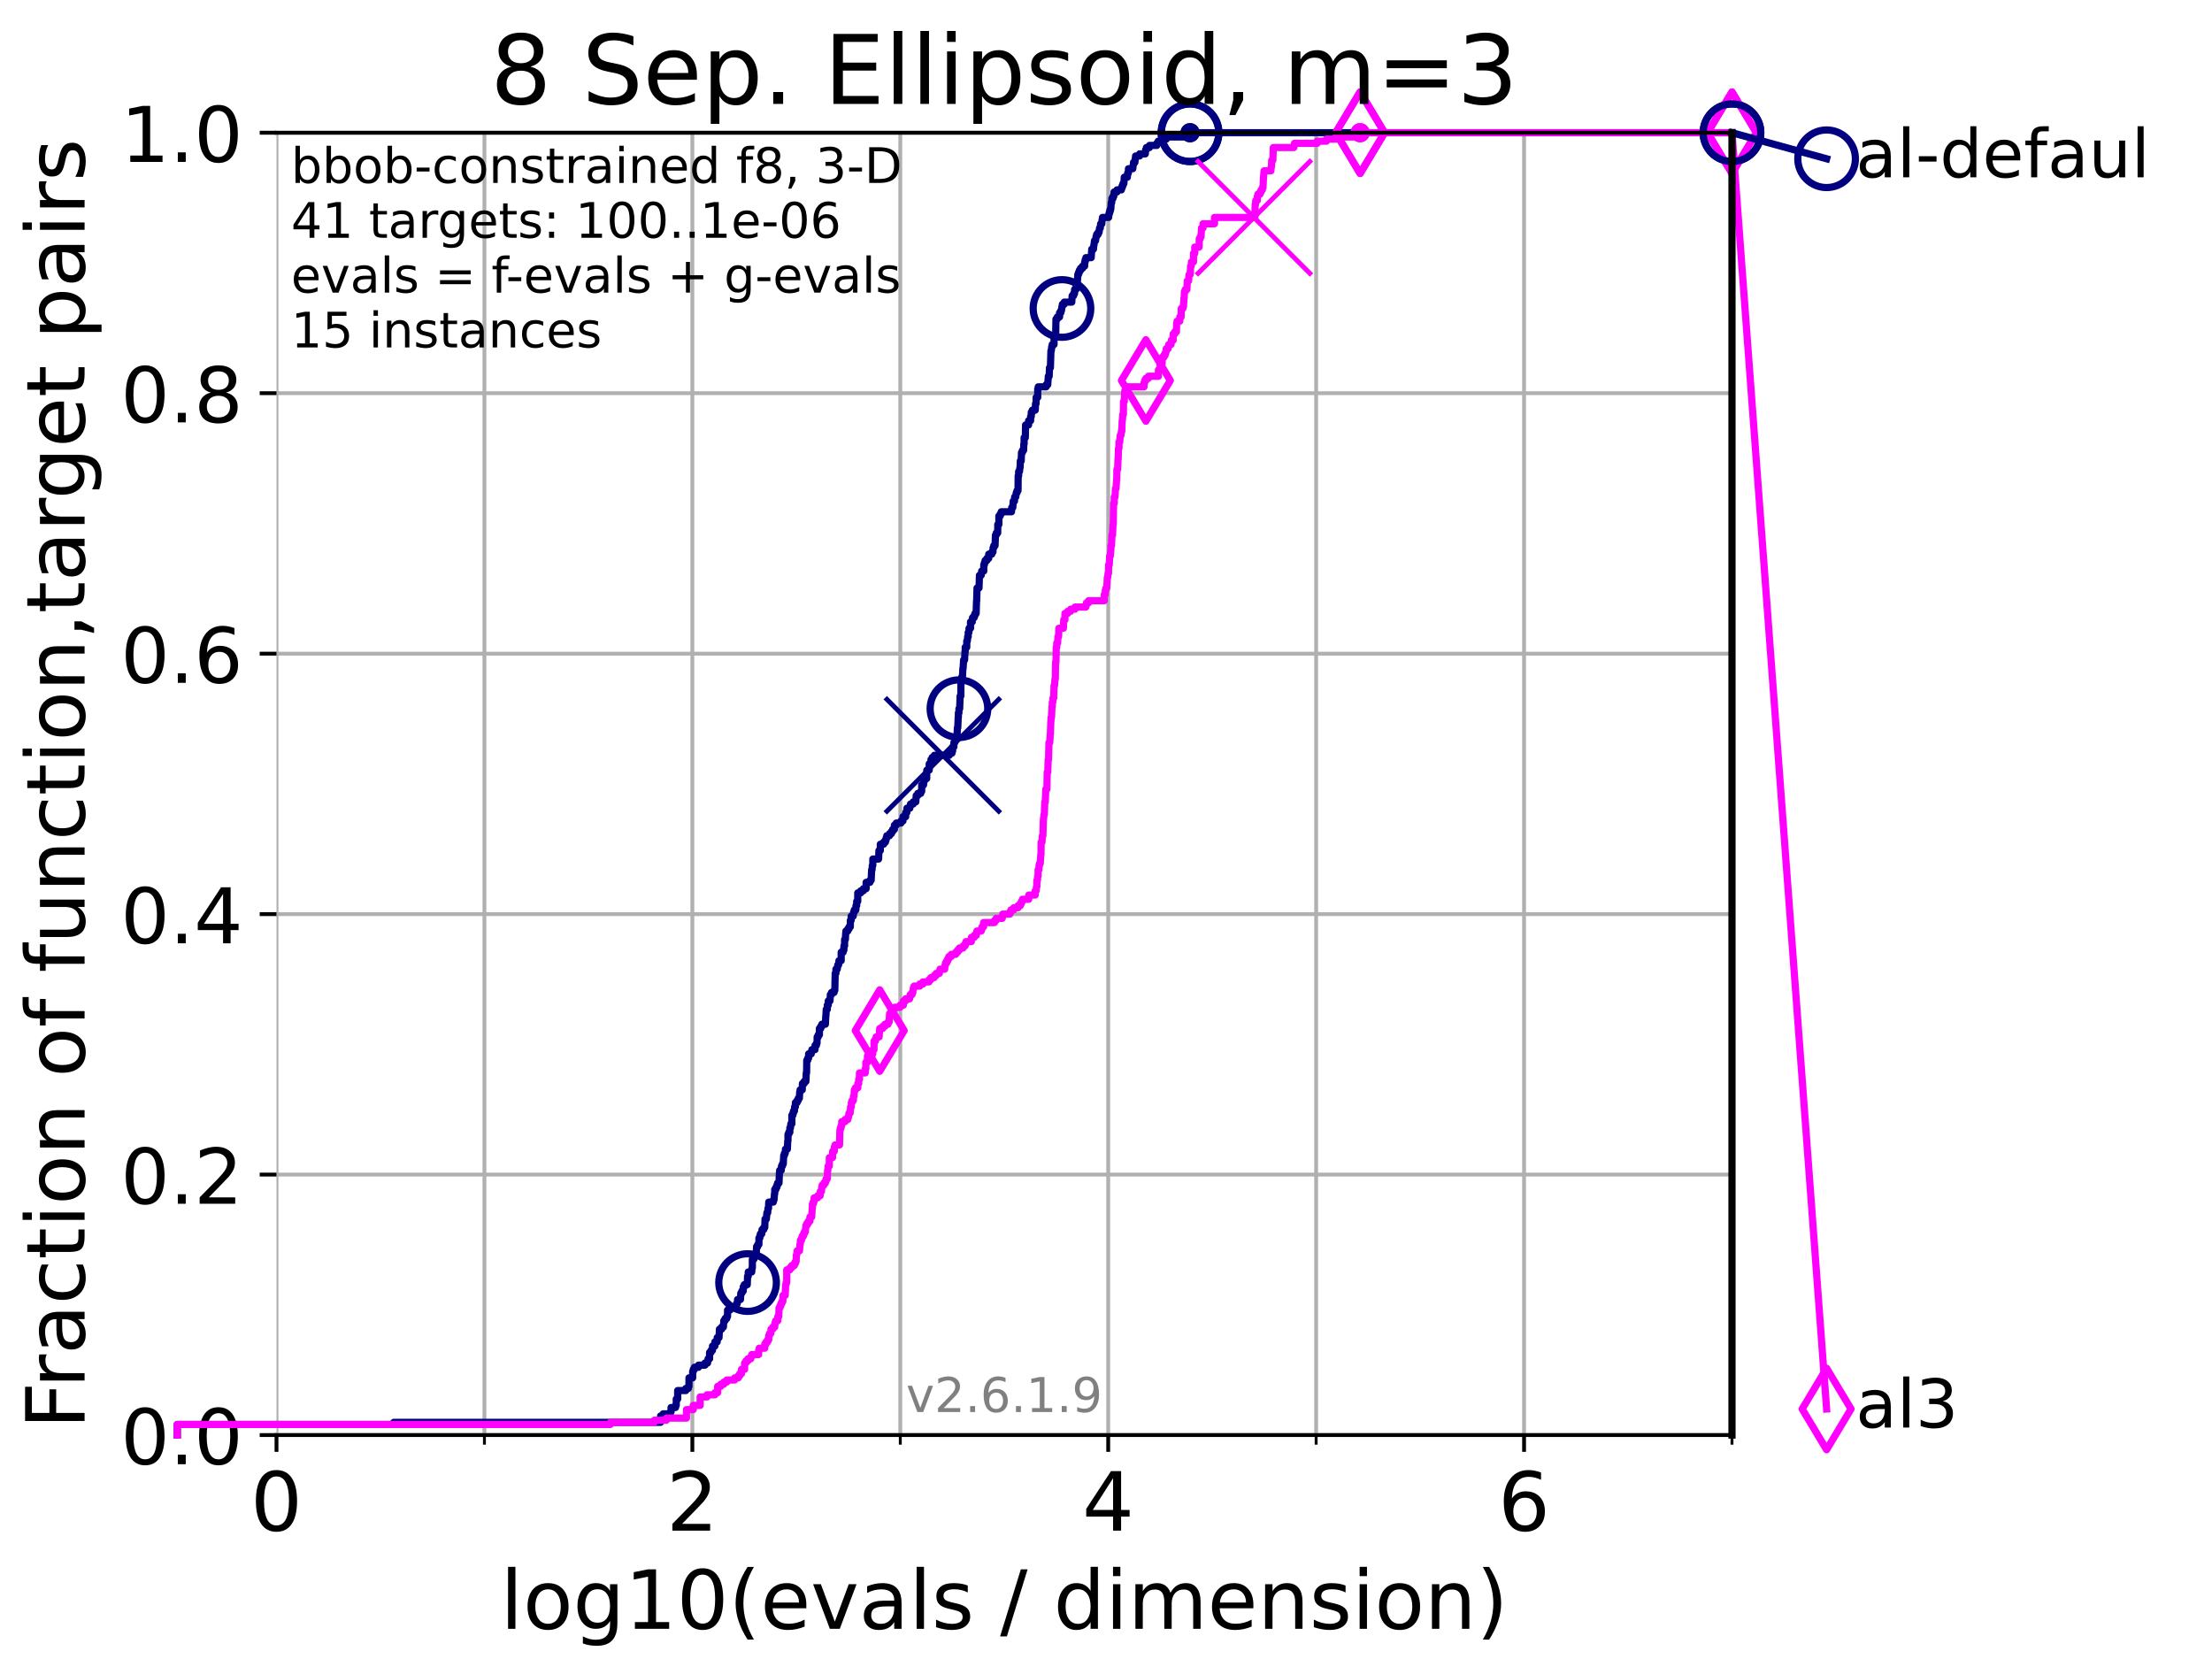 <?xml version="1.0" encoding="utf-8" standalone="no"?>
<!DOCTYPE svg PUBLIC "-//W3C//DTD SVG 1.1//EN"
  "http://www.w3.org/Graphics/SVG/1.1/DTD/svg11.dtd">
<!-- Created with matplotlib (https://matplotlib.org/) -->
<svg height="345.6pt" version="1.1" viewBox="0 0 460.8 345.6" width="460.8pt" xmlns="http://www.w3.org/2000/svg" xmlns:xlink="http://www.w3.org/1999/xlink">
 <defs>
  <style type="text/css">*{stroke-linecap:butt;stroke-linejoin:round;}</style>
 </defs>
 <g id="figure_1">
  <g id="patch_1">
   <path d="M 0 345.6 
L 460.8 345.6 
L 460.8 0 
L 0 0 
z
" style="fill:#ffffff;"/>
  </g>
  <g id="axes_1">
   <g id="patch_2">
    <path d="M 57.6 298.944 
L 360.806 298.944 
L 360.806 27.648 
L 57.6 27.648 
z
" style="fill:#ffffff;"/>
   </g>
   <g id="matplotlib.axis_1">
    <g id="xtick_1">
     <g id="line2d_1">
      <path clip-path="url(#p5a8c6cb321)" d="M 57.6 298.944 
L 57.6 27.648 
" style="fill:none;stroke:#b0b0b0;stroke-linecap:square;stroke-width:0.8;"/>
     </g>
     <g id="line2d_2">
      <defs>
       <path d="M 0 0 
L 0 3.5 
" id="m9e0c156bf4" style="stroke:#000000;stroke-width:0.8;"/>
      </defs>
      <g>
       <use style="stroke:#000000;stroke-width:0.8;" x="57.6" xlink:href="#m9e0c156bf4" y="298.944"/>
      </g>
     </g>
     <g id="text_1">
      <!-- 0 -->
      <g transform="translate(52.192 318.861)scale(0.17 -0.17)">
       <defs>
        <path d="M 31.781 66.406 
Q 24.172 66.406 20.328 58.906 
Q 16.5 51.422 16.5 36.375 
Q 16.5 21.391 20.328 13.891 
Q 24.172 6.391 31.781 6.391 
Q 39.453 6.391 43.281 13.891 
Q 47.125 21.391 47.125 36.375 
Q 47.125 51.422 43.281 58.906 
Q 39.453 66.406 31.781 66.406 
z
M 31.781 74.219 
Q 44.047 74.219 50.516 64.516 
Q 56.984 54.828 56.984 36.375 
Q 56.984 17.969 50.516 8.266 
Q 44.047 -1.422 31.781 -1.422 
Q 19.531 -1.422 13.062 8.266 
Q 6.594 17.969 6.594 36.375 
Q 6.594 54.828 13.062 64.516 
Q 19.531 74.219 31.781 74.219 
z
" id="DejaVuSans-48"/>
       </defs>
       <use xlink:href="#DejaVuSans-48"/>
      </g>
     </g>
    </g>
    <g id="xtick_2">
     <g id="line2d_3">
      <path clip-path="url(#p5a8c6cb321)" d="M 144.23 298.944 
L 144.23 27.648 
" style="fill:none;stroke:#b0b0b0;stroke-linecap:square;stroke-width:0.8;"/>
     </g>
     <g id="line2d_4">
      <g>
       <use style="stroke:#000000;stroke-width:0.8;" x="144.23" xlink:href="#m9e0c156bf4" y="298.944"/>
      </g>
     </g>
     <g id="text_2">
      <!-- 2 -->
      <g transform="translate(138.822 318.861)scale(0.17 -0.17)">
       <defs>
        <path d="M 19.188 8.297 
L 53.609 8.297 
L 53.609 0 
L 7.328 0 
L 7.328 8.297 
Q 12.938 14.109 22.625 23.891 
Q 32.328 33.688 34.812 36.531 
Q 39.547 41.844 41.422 45.531 
Q 43.312 49.219 43.312 52.781 
Q 43.312 58.594 39.234 62.25 
Q 35.156 65.922 28.609 65.922 
Q 23.969 65.922 18.812 64.312 
Q 13.672 62.703 7.812 59.422 
L 7.812 69.391 
Q 13.766 71.781 18.938 73 
Q 24.125 74.219 28.422 74.219 
Q 39.75 74.219 46.484 68.547 
Q 53.219 62.891 53.219 53.422 
Q 53.219 48.922 51.531 44.891 
Q 49.859 40.875 45.406 35.406 
Q 44.188 33.984 37.641 27.219 
Q 31.109 20.453 19.188 8.297 
z
" id="DejaVuSans-50"/>
       </defs>
       <use xlink:href="#DejaVuSans-50"/>
      </g>
     </g>
    </g>
    <g id="xtick_3">
     <g id="line2d_5">
      <path clip-path="url(#p5a8c6cb321)" d="M 230.861 298.944 
L 230.861 27.648 
" style="fill:none;stroke:#b0b0b0;stroke-linecap:square;stroke-width:0.8;"/>
     </g>
     <g id="line2d_6">
      <g>
       <use style="stroke:#000000;stroke-width:0.8;" x="230.861" xlink:href="#m9e0c156bf4" y="298.944"/>
      </g>
     </g>
     <g id="text_3">
      <!-- 4 -->
      <g transform="translate(225.453 318.861)scale(0.17 -0.17)">
       <defs>
        <path d="M 37.797 64.312 
L 12.891 25.391 
L 37.797 25.391 
z
M 35.203 72.906 
L 47.609 72.906 
L 47.609 25.391 
L 58.016 25.391 
L 58.016 17.188 
L 47.609 17.188 
L 47.609 0 
L 37.797 0 
L 37.797 17.188 
L 4.891 17.188 
L 4.891 26.703 
z
" id="DejaVuSans-52"/>
       </defs>
       <use xlink:href="#DejaVuSans-52"/>
      </g>
     </g>
    </g>
    <g id="xtick_4">
     <g id="line2d_7">
      <path clip-path="url(#p5a8c6cb321)" d="M 317.491 298.944 
L 317.491 27.648 
" style="fill:none;stroke:#b0b0b0;stroke-linecap:square;stroke-width:0.8;"/>
     </g>
     <g id="line2d_8">
      <g>
       <use style="stroke:#000000;stroke-width:0.8;" x="317.491" xlink:href="#m9e0c156bf4" y="298.944"/>
      </g>
     </g>
     <g id="text_4">
      <!-- 6 -->
      <g transform="translate(312.083 318.861)scale(0.17 -0.17)">
       <defs>
        <path d="M 33.016 40.375 
Q 26.375 40.375 22.484 35.828 
Q 18.609 31.297 18.609 23.391 
Q 18.609 15.531 22.484 10.953 
Q 26.375 6.391 33.016 6.391 
Q 39.656 6.391 43.531 10.953 
Q 47.406 15.531 47.406 23.391 
Q 47.406 31.297 43.531 35.828 
Q 39.656 40.375 33.016 40.375 
z
M 52.594 71.297 
L 52.594 62.312 
Q 48.875 64.062 45.094 64.984 
Q 41.312 65.922 37.594 65.922 
Q 27.828 65.922 22.672 59.328 
Q 17.531 52.734 16.797 39.406 
Q 19.672 43.656 24.016 45.922 
Q 28.375 48.188 33.594 48.188 
Q 44.578 48.188 50.953 41.516 
Q 57.328 34.859 57.328 23.391 
Q 57.328 12.156 50.688 5.359 
Q 44.047 -1.422 33.016 -1.422 
Q 20.359 -1.422 13.672 8.266 
Q 6.984 17.969 6.984 36.375 
Q 6.984 53.656 15.188 63.938 
Q 23.391 74.219 37.203 74.219 
Q 40.922 74.219 44.703 73.484 
Q 48.484 72.75 52.594 71.297 
z
" id="DejaVuSans-54"/>
       </defs>
       <use xlink:href="#DejaVuSans-54"/>
      </g>
     </g>
    </g>
    <g id="xtick_5">
     <g id="line2d_9">
      <path clip-path="url(#p5a8c6cb321)" d="M 100.915 298.944 
L 100.915 27.648 
" style="fill:none;stroke:#b0b0b0;stroke-linecap:square;stroke-width:0.8;"/>
     </g>
     <g id="line2d_10">
      <defs>
       <path d="M 0 0 
L 0 2 
" id="mbb990d3986" style="stroke:#000000;stroke-width:0.6;"/>
      </defs>
      <g>
       <use style="stroke:#000000;stroke-width:0.6;" x="100.915" xlink:href="#mbb990d3986" y="298.944"/>
      </g>
     </g>
    </g>
    <g id="xtick_6">
     <g id="line2d_11">
      <path clip-path="url(#p5a8c6cb321)" d="M 187.546 298.944 
L 187.546 27.648 
" style="fill:none;stroke:#b0b0b0;stroke-linecap:square;stroke-width:0.8;"/>
     </g>
     <g id="line2d_12">
      <g>
       <use style="stroke:#000000;stroke-width:0.6;" x="187.546" xlink:href="#mbb990d3986" y="298.944"/>
      </g>
     </g>
    </g>
    <g id="xtick_7">
     <g id="line2d_13">
      <path clip-path="url(#p5a8c6cb321)" d="M 274.176 298.944 
L 274.176 27.648 
" style="fill:none;stroke:#b0b0b0;stroke-linecap:square;stroke-width:0.8;"/>
     </g>
     <g id="line2d_14">
      <g>
       <use style="stroke:#000000;stroke-width:0.6;" x="274.176" xlink:href="#mbb990d3986" y="298.944"/>
      </g>
     </g>
    </g>
    <g id="xtick_8">
     <g id="line2d_15">
      <path clip-path="url(#p5a8c6cb321)" d="M 360.806 298.944 
L 360.806 27.648 
" style="fill:none;stroke:#b0b0b0;stroke-linecap:square;stroke-width:0.8;"/>
     </g>
     <g id="line2d_16">
      <g>
       <use style="stroke:#000000;stroke-width:0.6;" x="360.806" xlink:href="#mbb990d3986" y="298.944"/>
      </g>
     </g>
    </g>
    <g id="text_5">
     <!-- log10(evals / dimension) -->
     <g transform="translate(104.239 339.314)scale(0.17 -0.17)">
      <defs>
       <path d="M 9.422 75.984 
L 18.406 75.984 
L 18.406 0 
L 9.422 0 
z
" id="DejaVuSans-108"/>
       <path d="M 30.609 48.391 
Q 23.391 48.391 19.188 42.75 
Q 14.984 37.109 14.984 27.297 
Q 14.984 17.484 19.156 11.844 
Q 23.344 6.203 30.609 6.203 
Q 37.797 6.203 41.984 11.859 
Q 46.188 17.531 46.188 27.297 
Q 46.188 37.016 41.984 42.703 
Q 37.797 48.391 30.609 48.391 
z
M 30.609 56 
Q 42.328 56 49.016 48.375 
Q 55.719 40.766 55.719 27.297 
Q 55.719 13.875 49.016 6.219 
Q 42.328 -1.422 30.609 -1.422 
Q 18.844 -1.422 12.172 6.219 
Q 5.516 13.875 5.516 27.297 
Q 5.516 40.766 12.172 48.375 
Q 18.844 56 30.609 56 
z
" id="DejaVuSans-111"/>
       <path d="M 45.406 27.984 
Q 45.406 37.75 41.375 43.109 
Q 37.359 48.484 30.078 48.484 
Q 22.859 48.484 18.828 43.109 
Q 14.797 37.75 14.797 27.984 
Q 14.797 18.266 18.828 12.891 
Q 22.859 7.516 30.078 7.516 
Q 37.359 7.516 41.375 12.891 
Q 45.406 18.266 45.406 27.984 
z
M 54.391 6.781 
Q 54.391 -7.172 48.188 -13.984 
Q 42 -20.797 29.203 -20.797 
Q 24.469 -20.797 20.266 -20.094 
Q 16.062 -19.391 12.109 -17.922 
L 12.109 -9.188 
Q 16.062 -11.328 19.922 -12.344 
Q 23.781 -13.375 27.781 -13.375 
Q 36.625 -13.375 41.016 -8.766 
Q 45.406 -4.156 45.406 5.172 
L 45.406 9.625 
Q 42.625 4.781 38.281 2.391 
Q 33.938 0 27.875 0 
Q 17.828 0 11.672 7.656 
Q 5.516 15.328 5.516 27.984 
Q 5.516 40.672 11.672 48.328 
Q 17.828 56 27.875 56 
Q 33.938 56 38.281 53.609 
Q 42.625 51.219 45.406 46.391 
L 45.406 54.688 
L 54.391 54.688 
z
" id="DejaVuSans-103"/>
       <path d="M 12.406 8.297 
L 28.516 8.297 
L 28.516 63.922 
L 10.984 60.406 
L 10.984 69.391 
L 28.422 72.906 
L 38.281 72.906 
L 38.281 8.297 
L 54.391 8.297 
L 54.391 0 
L 12.406 0 
z
" id="DejaVuSans-49"/>
       <path d="M 31 75.875 
Q 24.469 64.656 21.281 53.656 
Q 18.109 42.672 18.109 31.391 
Q 18.109 20.125 21.312 9.062 
Q 24.516 -2 31 -13.188 
L 23.188 -13.188 
Q 15.875 -1.703 12.234 9.375 
Q 8.594 20.453 8.594 31.391 
Q 8.594 42.281 12.203 53.312 
Q 15.828 64.359 23.188 75.875 
z
" id="DejaVuSans-40"/>
       <path d="M 56.203 29.594 
L 56.203 25.203 
L 14.891 25.203 
Q 15.484 15.922 20.484 11.062 
Q 25.484 6.203 34.422 6.203 
Q 39.594 6.203 44.453 7.469 
Q 49.312 8.734 54.109 11.281 
L 54.109 2.781 
Q 49.266 0.734 44.188 -0.344 
Q 39.109 -1.422 33.891 -1.422 
Q 20.797 -1.422 13.156 6.188 
Q 5.516 13.812 5.516 26.812 
Q 5.516 40.234 12.766 48.109 
Q 20.016 56 32.328 56 
Q 43.359 56 49.781 48.891 
Q 56.203 41.797 56.203 29.594 
z
M 47.219 32.234 
Q 47.125 39.594 43.094 43.984 
Q 39.062 48.391 32.422 48.391 
Q 24.906 48.391 20.391 44.141 
Q 15.875 39.891 15.188 32.172 
z
" id="DejaVuSans-101"/>
       <path d="M 2.984 54.688 
L 12.5 54.688 
L 29.594 8.797 
L 46.688 54.688 
L 56.203 54.688 
L 35.688 0 
L 23.484 0 
z
" id="DejaVuSans-118"/>
       <path d="M 34.281 27.484 
Q 23.391 27.484 19.188 25 
Q 14.984 22.516 14.984 16.5 
Q 14.984 11.719 18.141 8.906 
Q 21.297 6.109 26.703 6.109 
Q 34.188 6.109 38.703 11.406 
Q 43.219 16.703 43.219 25.484 
L 43.219 27.484 
z
M 52.203 31.203 
L 52.203 0 
L 43.219 0 
L 43.219 8.297 
Q 40.141 3.328 35.547 0.953 
Q 30.953 -1.422 24.312 -1.422 
Q 15.922 -1.422 10.953 3.297 
Q 6 8.016 6 15.922 
Q 6 25.141 12.172 29.828 
Q 18.359 34.516 30.609 34.516 
L 43.219 34.516 
L 43.219 35.406 
Q 43.219 41.609 39.141 45 
Q 35.062 48.391 27.688 48.391 
Q 23 48.391 18.547 47.266 
Q 14.109 46.141 10.016 43.891 
L 10.016 52.203 
Q 14.938 54.109 19.578 55.047 
Q 24.219 56 28.609 56 
Q 40.484 56 46.344 49.844 
Q 52.203 43.703 52.203 31.203 
z
" id="DejaVuSans-97"/>
       <path d="M 44.281 53.078 
L 44.281 44.578 
Q 40.484 46.531 36.375 47.5 
Q 32.281 48.484 27.875 48.484 
Q 21.188 48.484 17.844 46.438 
Q 14.5 44.391 14.5 40.281 
Q 14.5 37.156 16.891 35.375 
Q 19.281 33.594 26.516 31.984 
L 29.594 31.297 
Q 39.156 29.25 43.188 25.516 
Q 47.219 21.781 47.219 15.094 
Q 47.219 7.469 41.188 3.016 
Q 35.156 -1.422 24.609 -1.422 
Q 20.219 -1.422 15.453 -0.562 
Q 10.688 0.297 5.422 2 
L 5.422 11.281 
Q 10.406 8.688 15.234 7.391 
Q 20.062 6.109 24.812 6.109 
Q 31.156 6.109 34.562 8.281 
Q 37.984 10.453 37.984 14.406 
Q 37.984 18.062 35.516 20.016 
Q 33.062 21.969 24.703 23.781 
L 21.578 24.516 
Q 13.234 26.266 9.516 29.906 
Q 5.812 33.547 5.812 39.891 
Q 5.812 47.609 11.281 51.797 
Q 16.75 56 26.812 56 
Q 31.781 56 36.172 55.266 
Q 40.578 54.547 44.281 53.078 
z
" id="DejaVuSans-115"/>
       <path id="DejaVuSans-32"/>
       <path d="M 25.391 72.906 
L 33.688 72.906 
L 8.297 -9.281 
L 0 -9.281 
z
" id="DejaVuSans-47"/>
       <path d="M 45.406 46.391 
L 45.406 75.984 
L 54.391 75.984 
L 54.391 0 
L 45.406 0 
L 45.406 8.203 
Q 42.578 3.328 38.25 0.953 
Q 33.938 -1.422 27.875 -1.422 
Q 17.969 -1.422 11.734 6.484 
Q 5.516 14.406 5.516 27.297 
Q 5.516 40.188 11.734 48.094 
Q 17.969 56 27.875 56 
Q 33.938 56 38.25 53.625 
Q 42.578 51.266 45.406 46.391 
z
M 14.797 27.297 
Q 14.797 17.391 18.875 11.75 
Q 22.953 6.109 30.078 6.109 
Q 37.203 6.109 41.297 11.75 
Q 45.406 17.391 45.406 27.297 
Q 45.406 37.203 41.297 42.844 
Q 37.203 48.484 30.078 48.484 
Q 22.953 48.484 18.875 42.844 
Q 14.797 37.203 14.797 27.297 
z
" id="DejaVuSans-100"/>
       <path d="M 9.422 54.688 
L 18.406 54.688 
L 18.406 0 
L 9.422 0 
z
M 9.422 75.984 
L 18.406 75.984 
L 18.406 64.594 
L 9.422 64.594 
z
" id="DejaVuSans-105"/>
       <path d="M 52 44.188 
Q 55.375 50.25 60.062 53.125 
Q 64.75 56 71.094 56 
Q 79.641 56 84.281 50.016 
Q 88.922 44.047 88.922 33.016 
L 88.922 0 
L 79.891 0 
L 79.891 32.719 
Q 79.891 40.578 77.094 44.375 
Q 74.312 48.188 68.609 48.188 
Q 61.625 48.188 57.562 43.547 
Q 53.516 38.922 53.516 30.906 
L 53.516 0 
L 44.484 0 
L 44.484 32.719 
Q 44.484 40.625 41.703 44.406 
Q 38.922 48.188 33.109 48.188 
Q 26.219 48.188 22.156 43.531 
Q 18.109 38.875 18.109 30.906 
L 18.109 0 
L 9.078 0 
L 9.078 54.688 
L 18.109 54.688 
L 18.109 46.188 
Q 21.188 51.219 25.484 53.609 
Q 29.781 56 35.688 56 
Q 41.656 56 45.828 52.969 
Q 50 49.953 52 44.188 
z
" id="DejaVuSans-109"/>
       <path d="M 54.891 33.016 
L 54.891 0 
L 45.906 0 
L 45.906 32.719 
Q 45.906 40.484 42.875 44.328 
Q 39.844 48.188 33.797 48.188 
Q 26.516 48.188 22.312 43.547 
Q 18.109 38.922 18.109 30.906 
L 18.109 0 
L 9.078 0 
L 9.078 54.688 
L 18.109 54.688 
L 18.109 46.188 
Q 21.344 51.125 25.703 53.562 
Q 30.078 56 35.797 56 
Q 45.219 56 50.047 50.172 
Q 54.891 44.344 54.891 33.016 
z
" id="DejaVuSans-110"/>
       <path d="M 8.016 75.875 
L 15.828 75.875 
Q 23.141 64.359 26.781 53.312 
Q 30.422 42.281 30.422 31.391 
Q 30.422 20.453 26.781 9.375 
Q 23.141 -1.703 15.828 -13.188 
L 8.016 -13.188 
Q 14.5 -2 17.703 9.062 
Q 20.906 20.125 20.906 31.391 
Q 20.906 42.672 17.703 53.656 
Q 14.5 64.656 8.016 75.875 
z
" id="DejaVuSans-41"/>
      </defs>
      <use xlink:href="#DejaVuSans-108"/>
      <use x="27.783" xlink:href="#DejaVuSans-111"/>
      <use x="88.965" xlink:href="#DejaVuSans-103"/>
      <use x="152.441" xlink:href="#DejaVuSans-49"/>
      <use x="216.064" xlink:href="#DejaVuSans-48"/>
      <use x="279.688" xlink:href="#DejaVuSans-40"/>
      <use x="318.701" xlink:href="#DejaVuSans-101"/>
      <use x="380.225" xlink:href="#DejaVuSans-118"/>
      <use x="439.404" xlink:href="#DejaVuSans-97"/>
      <use x="500.684" xlink:href="#DejaVuSans-108"/>
      <use x="528.467" xlink:href="#DejaVuSans-115"/>
      <use x="580.566" xlink:href="#DejaVuSans-32"/>
      <use x="612.354" xlink:href="#DejaVuSans-47"/>
      <use x="646.045" xlink:href="#DejaVuSans-32"/>
      <use x="677.832" xlink:href="#DejaVuSans-100"/>
      <use x="741.309" xlink:href="#DejaVuSans-105"/>
      <use x="769.092" xlink:href="#DejaVuSans-109"/>
      <use x="866.504" xlink:href="#DejaVuSans-101"/>
      <use x="928.027" xlink:href="#DejaVuSans-110"/>
      <use x="991.406" xlink:href="#DejaVuSans-115"/>
      <use x="1043.506" xlink:href="#DejaVuSans-105"/>
      <use x="1071.289" xlink:href="#DejaVuSans-111"/>
      <use x="1132.471" xlink:href="#DejaVuSans-110"/>
      <use x="1195.85" xlink:href="#DejaVuSans-41"/>
     </g>
    </g>
   </g>
   <g id="matplotlib.axis_2">
    <g id="ytick_1">
     <g id="line2d_17">
      <path clip-path="url(#p5a8c6cb321)" d="M 57.6 298.944 
L 360.806 298.944 
" style="fill:none;stroke:#b0b0b0;stroke-linecap:square;stroke-width:0.8;"/>
     </g>
     <g id="line2d_18">
      <defs>
       <path d="M 0 0 
L -3.5 0 
" id="mc8060601cc" style="stroke:#000000;stroke-width:0.8;"/>
      </defs>
      <g>
       <use style="stroke:#000000;stroke-width:0.8;" x="57.6" xlink:href="#mc8060601cc" y="298.944"/>
      </g>
     </g>
     <g id="text_6">
      <!-- 0.0 -->
      <g transform="translate(25.155 305.023)scale(0.16 -0.16)">
       <defs>
        <path d="M 10.688 12.406 
L 21 12.406 
L 21 0 
L 10.688 0 
z
" id="DejaVuSans-46"/>
       </defs>
       <use xlink:href="#DejaVuSans-48"/>
       <use x="63.623" xlink:href="#DejaVuSans-46"/>
       <use x="95.41" xlink:href="#DejaVuSans-48"/>
      </g>
     </g>
    </g>
    <g id="ytick_2">
     <g id="line2d_19">
      <path clip-path="url(#p5a8c6cb321)" d="M 57.6 244.685 
L 360.806 244.685 
" style="fill:none;stroke:#b0b0b0;stroke-linecap:square;stroke-width:0.8;"/>
     </g>
     <g id="line2d_20">
      <g>
       <use style="stroke:#000000;stroke-width:0.8;" x="57.6" xlink:href="#mc8060601cc" y="244.685"/>
      </g>
     </g>
     <g id="text_7">
      <!-- 0.2 -->
      <g transform="translate(25.155 250.764)scale(0.16 -0.16)">
       <use xlink:href="#DejaVuSans-48"/>
       <use x="63.623" xlink:href="#DejaVuSans-46"/>
       <use x="95.41" xlink:href="#DejaVuSans-50"/>
      </g>
     </g>
    </g>
    <g id="ytick_3">
     <g id="line2d_21">
      <path clip-path="url(#p5a8c6cb321)" d="M 57.6 190.426 
L 360.806 190.426 
" style="fill:none;stroke:#b0b0b0;stroke-linecap:square;stroke-width:0.8;"/>
     </g>
     <g id="line2d_22">
      <g>
       <use style="stroke:#000000;stroke-width:0.8;" x="57.6" xlink:href="#mc8060601cc" y="190.426"/>
      </g>
     </g>
     <g id="text_8">
      <!-- 0.4 -->
      <g transform="translate(25.155 196.504)scale(0.16 -0.16)">
       <use xlink:href="#DejaVuSans-48"/>
       <use x="63.623" xlink:href="#DejaVuSans-46"/>
       <use x="95.41" xlink:href="#DejaVuSans-52"/>
      </g>
     </g>
    </g>
    <g id="ytick_4">
     <g id="line2d_23">
      <path clip-path="url(#p5a8c6cb321)" d="M 57.6 136.166 
L 360.806 136.166 
" style="fill:none;stroke:#b0b0b0;stroke-linecap:square;stroke-width:0.8;"/>
     </g>
     <g id="line2d_24">
      <g>
       <use style="stroke:#000000;stroke-width:0.8;" x="57.6" xlink:href="#mc8060601cc" y="136.166"/>
      </g>
     </g>
     <g id="text_9">
      <!-- 0.6 -->
      <g transform="translate(25.155 142.245)scale(0.16 -0.16)">
       <use xlink:href="#DejaVuSans-48"/>
       <use x="63.623" xlink:href="#DejaVuSans-46"/>
       <use x="95.41" xlink:href="#DejaVuSans-54"/>
      </g>
     </g>
    </g>
    <g id="ytick_5">
     <g id="line2d_25">
      <path clip-path="url(#p5a8c6cb321)" d="M 57.6 81.907 
L 360.806 81.907 
" style="fill:none;stroke:#b0b0b0;stroke-linecap:square;stroke-width:0.8;"/>
     </g>
     <g id="line2d_26">
      <g>
       <use style="stroke:#000000;stroke-width:0.8;" x="57.6" xlink:href="#mc8060601cc" y="81.907"/>
      </g>
     </g>
     <g id="text_10">
      <!-- 0.8 -->
      <g transform="translate(25.155 87.986)scale(0.16 -0.16)">
       <defs>
        <path d="M 31.781 34.625 
Q 24.75 34.625 20.719 30.859 
Q 16.703 27.094 16.703 20.516 
Q 16.703 13.922 20.719 10.156 
Q 24.75 6.391 31.781 6.391 
Q 38.812 6.391 42.859 10.172 
Q 46.922 13.969 46.922 20.516 
Q 46.922 27.094 42.891 30.859 
Q 38.875 34.625 31.781 34.625 
z
M 21.922 38.812 
Q 15.578 40.375 12.031 44.719 
Q 8.5 49.078 8.5 55.328 
Q 8.5 64.062 14.719 69.141 
Q 20.953 74.219 31.781 74.219 
Q 42.672 74.219 48.875 69.141 
Q 55.078 64.062 55.078 55.328 
Q 55.078 49.078 51.531 44.719 
Q 48 40.375 41.703 38.812 
Q 48.828 37.156 52.797 32.312 
Q 56.781 27.484 56.781 20.516 
Q 56.781 9.906 50.312 4.234 
Q 43.844 -1.422 31.781 -1.422 
Q 19.734 -1.422 13.25 4.234 
Q 6.781 9.906 6.781 20.516 
Q 6.781 27.484 10.781 32.312 
Q 14.797 37.156 21.922 38.812 
z
M 18.312 54.391 
Q 18.312 48.734 21.844 45.562 
Q 25.391 42.391 31.781 42.391 
Q 38.141 42.391 41.719 45.562 
Q 45.312 48.734 45.312 54.391 
Q 45.312 60.062 41.719 63.234 
Q 38.141 66.406 31.781 66.406 
Q 25.391 66.406 21.844 63.234 
Q 18.312 60.062 18.312 54.391 
z
" id="DejaVuSans-56"/>
       </defs>
       <use xlink:href="#DejaVuSans-48"/>
       <use x="63.623" xlink:href="#DejaVuSans-46"/>
       <use x="95.41" xlink:href="#DejaVuSans-56"/>
      </g>
     </g>
    </g>
    <g id="ytick_6">
     <g id="line2d_27">
      <path clip-path="url(#p5a8c6cb321)" d="M 57.6 27.648 
L 360.806 27.648 
" style="fill:none;stroke:#b0b0b0;stroke-linecap:square;stroke-width:0.8;"/>
     </g>
     <g id="line2d_28">
      <g>
       <use style="stroke:#000000;stroke-width:0.8;" x="57.6" xlink:href="#mc8060601cc" y="27.648"/>
      </g>
     </g>
     <g id="text_11">
      <!-- 1.0 -->
      <g transform="translate(25.155 33.727)scale(0.16 -0.16)">
       <use xlink:href="#DejaVuSans-49"/>
       <use x="63.623" xlink:href="#DejaVuSans-46"/>
       <use x="95.41" xlink:href="#DejaVuSans-48"/>
      </g>
     </g>
    </g>
    <g id="text_12">
     <!-- Fraction of function,target pairs -->
     <g transform="translate(17.62 297.681)rotate(-90)scale(0.17 -0.17)">
      <defs>
       <path d="M 9.812 72.906 
L 51.703 72.906 
L 51.703 64.594 
L 19.672 64.594 
L 19.672 43.109 
L 48.578 43.109 
L 48.578 34.812 
L 19.672 34.812 
L 19.672 0 
L 9.812 0 
z
" id="DejaVuSans-70"/>
       <path d="M 41.109 46.297 
Q 39.594 47.172 37.812 47.578 
Q 36.031 48 33.891 48 
Q 26.266 48 22.188 43.047 
Q 18.109 38.094 18.109 28.812 
L 18.109 0 
L 9.078 0 
L 9.078 54.688 
L 18.109 54.688 
L 18.109 46.188 
Q 20.953 51.172 25.484 53.578 
Q 30.031 56 36.531 56 
Q 37.453 56 38.578 55.875 
Q 39.703 55.766 41.062 55.516 
z
" id="DejaVuSans-114"/>
       <path d="M 48.781 52.594 
L 48.781 44.188 
Q 44.969 46.297 41.141 47.344 
Q 37.312 48.391 33.406 48.391 
Q 24.656 48.391 19.812 42.844 
Q 14.984 37.312 14.984 27.297 
Q 14.984 17.281 19.812 11.734 
Q 24.656 6.203 33.406 6.203 
Q 37.312 6.203 41.141 7.25 
Q 44.969 8.297 48.781 10.406 
L 48.781 2.094 
Q 45.016 0.344 40.984 -0.531 
Q 36.969 -1.422 32.422 -1.422 
Q 20.062 -1.422 12.781 6.344 
Q 5.516 14.109 5.516 27.297 
Q 5.516 40.672 12.859 48.328 
Q 20.219 56 33.016 56 
Q 37.156 56 41.109 55.141 
Q 45.062 54.297 48.781 52.594 
z
" id="DejaVuSans-99"/>
       <path d="M 18.312 70.219 
L 18.312 54.688 
L 36.812 54.688 
L 36.812 47.703 
L 18.312 47.703 
L 18.312 18.016 
Q 18.312 11.328 20.141 9.422 
Q 21.969 7.516 27.594 7.516 
L 36.812 7.516 
L 36.812 0 
L 27.594 0 
Q 17.188 0 13.234 3.875 
Q 9.281 7.766 9.281 18.016 
L 9.281 47.703 
L 2.688 47.703 
L 2.688 54.688 
L 9.281 54.688 
L 9.281 70.219 
z
" id="DejaVuSans-116"/>
       <path d="M 37.109 75.984 
L 37.109 68.5 
L 28.516 68.5 
Q 23.688 68.5 21.797 66.547 
Q 19.922 64.594 19.922 59.516 
L 19.922 54.688 
L 34.719 54.688 
L 34.719 47.703 
L 19.922 47.703 
L 19.922 0 
L 10.891 0 
L 10.891 47.703 
L 2.297 47.703 
L 2.297 54.688 
L 10.891 54.688 
L 10.891 58.5 
Q 10.891 67.625 15.141 71.797 
Q 19.391 75.984 28.609 75.984 
z
" id="DejaVuSans-102"/>
       <path d="M 8.5 21.578 
L 8.5 54.688 
L 17.484 54.688 
L 17.484 21.922 
Q 17.484 14.156 20.5 10.266 
Q 23.531 6.391 29.594 6.391 
Q 36.859 6.391 41.078 11.031 
Q 45.312 15.672 45.312 23.688 
L 45.312 54.688 
L 54.297 54.688 
L 54.297 0 
L 45.312 0 
L 45.312 8.406 
Q 42.047 3.422 37.719 1 
Q 33.406 -1.422 27.688 -1.422 
Q 18.266 -1.422 13.375 4.438 
Q 8.5 10.297 8.5 21.578 
z
M 31.109 56 
z
" id="DejaVuSans-117"/>
       <path d="M 11.719 12.406 
L 22.016 12.406 
L 22.016 4 
L 14.016 -11.625 
L 7.719 -11.625 
L 11.719 4 
z
" id="DejaVuSans-44"/>
       <path d="M 18.109 8.203 
L 18.109 -20.797 
L 9.078 -20.797 
L 9.078 54.688 
L 18.109 54.688 
L 18.109 46.391 
Q 20.953 51.266 25.266 53.625 
Q 29.594 56 35.594 56 
Q 45.562 56 51.781 48.094 
Q 58.016 40.188 58.016 27.297 
Q 58.016 14.406 51.781 6.484 
Q 45.562 -1.422 35.594 -1.422 
Q 29.594 -1.422 25.266 0.953 
Q 20.953 3.328 18.109 8.203 
z
M 48.688 27.297 
Q 48.688 37.203 44.609 42.844 
Q 40.531 48.484 33.406 48.484 
Q 26.266 48.484 22.188 42.844 
Q 18.109 37.203 18.109 27.297 
Q 18.109 17.391 22.188 11.75 
Q 26.266 6.109 33.406 6.109 
Q 40.531 6.109 44.609 11.75 
Q 48.688 17.391 48.688 27.297 
z
" id="DejaVuSans-112"/>
      </defs>
      <use xlink:href="#DejaVuSans-70"/>
      <use x="50.27" xlink:href="#DejaVuSans-114"/>
      <use x="91.383" xlink:href="#DejaVuSans-97"/>
      <use x="152.662" xlink:href="#DejaVuSans-99"/>
      <use x="207.643" xlink:href="#DejaVuSans-116"/>
      <use x="246.852" xlink:href="#DejaVuSans-105"/>
      <use x="274.635" xlink:href="#DejaVuSans-111"/>
      <use x="335.816" xlink:href="#DejaVuSans-110"/>
      <use x="399.195" xlink:href="#DejaVuSans-32"/>
      <use x="430.982" xlink:href="#DejaVuSans-111"/>
      <use x="492.164" xlink:href="#DejaVuSans-102"/>
      <use x="527.369" xlink:href="#DejaVuSans-32"/>
      <use x="559.156" xlink:href="#DejaVuSans-102"/>
      <use x="594.361" xlink:href="#DejaVuSans-117"/>
      <use x="657.74" xlink:href="#DejaVuSans-110"/>
      <use x="721.119" xlink:href="#DejaVuSans-99"/>
      <use x="776.1" xlink:href="#DejaVuSans-116"/>
      <use x="815.309" xlink:href="#DejaVuSans-105"/>
      <use x="843.092" xlink:href="#DejaVuSans-111"/>
      <use x="904.273" xlink:href="#DejaVuSans-110"/>
      <use x="967.652" xlink:href="#DejaVuSans-44"/>
      <use x="999.439" xlink:href="#DejaVuSans-116"/>
      <use x="1038.648" xlink:href="#DejaVuSans-97"/>
      <use x="1099.928" xlink:href="#DejaVuSans-114"/>
      <use x="1139.291" xlink:href="#DejaVuSans-103"/>
      <use x="1202.768" xlink:href="#DejaVuSans-101"/>
      <use x="1264.291" xlink:href="#DejaVuSans-116"/>
      <use x="1303.5" xlink:href="#DejaVuSans-32"/>
      <use x="1335.287" xlink:href="#DejaVuSans-112"/>
      <use x="1398.764" xlink:href="#DejaVuSans-97"/>
      <use x="1460.043" xlink:href="#DejaVuSans-105"/>
      <use x="1487.826" xlink:href="#DejaVuSans-114"/>
      <use x="1528.939" xlink:href="#DejaVuSans-115"/>
     </g>
    </g>
   </g>
   <g id="line2d_29">
    <defs>
     <path d="M 0 1.5 
C 0.398 1.5 0.779 1.342 1.061 1.061 
C 1.342 0.779 1.5 0.398 1.5 0 
C 1.5 -0.398 1.342 -0.779 1.061 -1.061 
C 0.779 -1.342 0.398 -1.5 0 -1.5 
C -0.398 -1.5 -0.779 -1.342 -1.061 -1.061 
C -1.342 -0.779 -1.5 -0.398 -1.5 0 
C -1.5 0.398 -1.342 0.779 -1.061 1.061 
C -0.779 1.342 -0.398 1.5 0 1.5 
z
" id="m5e30c32db6" style="stroke:#000080;"/>
    </defs>
    <g>
     <use style="fill:#000080;stroke:#000080;" x="247.909" xlink:href="#m5e30c32db6" y="27.648"/>
     <use style="fill:#000080;stroke:#000080;" x="247.909" xlink:href="#m5e30c32db6" y="27.648"/>
    </g>
   </g>
   <g id="line2d_30">
    <path d="M 36.933 298.944 
L 36.933 296.738 
L 82.042 296.738 
L 82.042 296.297 
L 137.61 296.297 
L 137.61 294.974 
L 138.138 294.974 
L 138.138 294.533 
L 139.637 294.533 
L 139.637 294.092 
L 139.796 294.092 
L 139.796 293.209 
L 140.725 293.209 
L 140.725 292.768 
L 140.876 292.768 
L 140.876 291.445 
L 141.173 291.445 
L 141.173 289.68 
L 142.865 289.68 
L 142.865 289.239 
L 143.397 289.239 
L 143.397 288.798 
L 143.528 288.798 
L 143.528 287.033 
L 144.293 287.033 
L 144.293 285.71 
L 144.418 285.71 
L 144.418 285.269 
L 144.664 285.269 
L 144.664 284.828 
L 145.503 284.828 
L 145.503 284.387 
L 146.86 284.387 
L 146.86 283.946 
L 147.397 283.946 
L 147.503 283.063 
L 147.816 283.063 
L 147.816 281.74 
L 148.125 281.74 
L 148.125 281.299 
L 148.428 281.299 
L 148.428 280.416 
L 148.923 280.416 
L 148.923 279.534 
L 149.406 279.534 
L 149.406 278.652 
L 149.783 278.652 
L 149.876 276.887 
L 150.335 276.887 
L 150.335 276.446 
L 150.694 276.446 
L 150.783 275.123 
L 151.046 275.123 
L 151.046 274.682 
L 151.392 274.682 
L 151.392 274.241 
L 151.563 274.241 
L 151.563 272.917 
L 152.066 272.917 
L 152.066 272.476 
L 153.344 272.476 
L 153.421 271.594 
L 153.575 271.594 
L 153.651 270.712 
L 154.249 270.712 
L 154.323 269.388 
L 154.541 269.388 
L 154.541 268.947 
L 154.829 268.947 
L 154.829 268.065 
L 155.042 268.065 
L 155.042 267.624 
L 155.667 267.624 
L 155.735 265.859 
L 155.871 265.859 
L 155.871 264.977 
L 156.599 264.977 
L 156.664 264.095 
L 156.729 264.095 
L 156.729 262.33 
L 157.049 262.33 
L 157.049 261.448 
L 157.363 261.448 
L 157.363 261.007 
L 157.55 261.007 
L 157.611 259.683 
L 157.856 259.683 
L 157.856 259.242 
L 158.098 259.242 
L 158.098 257.919 
L 158.277 257.919 
L 158.277 257.478 
L 158.395 257.478 
L 158.395 257.036 
L 158.688 257.036 
L 158.746 256.154 
L 159.091 256.154 
L 159.091 255.713 
L 159.317 255.713 
L 159.373 253.949 
L 159.652 253.949 
L 159.762 252.625 
L 159.926 252.625 
L 159.98 251.743 
L 160.089 251.743 
L 160.142 250.42 
L 161.087 250.42 
L 161.087 249.978 
L 161.24 249.978 
L 161.341 248.655 
L 161.392 248.655 
L 161.392 247.773 
L 161.642 247.773 
L 161.642 247.332 
L 161.84 247.332 
L 161.84 246.89 
L 161.987 246.89 
L 161.987 246.449 
L 162.277 246.449 
L 162.373 244.244 
L 162.421 244.244 
L 162.421 243.803 
L 162.752 243.803 
L 162.799 242.92 
L 162.985 242.92 
L 162.985 242.479 
L 163.169 242.479 
L 163.26 240.715 
L 163.397 240.715 
L 163.397 240.273 
L 163.577 240.273 
L 163.622 239.391 
L 164.02 239.391 
L 164.107 237.627 
L 164.151 237.627 
L 164.151 236.303 
L 164.324 236.303 
L 164.324 235.862 
L 164.538 235.862 
L 164.538 234.98 
L 164.666 234.98 
L 164.75 234.098 
L 164.96 234.098 
L 164.96 232.333 
L 165.167 232.333 
L 165.167 231.892 
L 165.29 231.892 
L 165.29 231.451 
L 165.494 231.451 
L 165.534 230.569 
L 165.695 230.569 
L 165.695 229.686 
L 166.052 229.686 
L 166.052 229.245 
L 166.287 229.245 
L 166.287 228.804 
L 166.518 228.804 
L 166.595 227.481 
L 166.671 227.481 
L 166.671 227.04 
L 167.122 227.04 
L 167.159 225.716 
L 167.526 225.716 
L 167.526 225.275 
L 167.886 225.275 
L 167.957 223.51 
L 168.028 223.51 
L 168.064 220.864 
L 168.274 220.864 
L 168.274 220.423 
L 168.448 220.423 
L 168.448 219.54 
L 168.994 219.54 
L 168.994 219.099 
L 169.128 219.099 
L 169.128 218.658 
L 169.784 218.658 
L 169.784 217.776 
L 170.072 217.776 
L 170.072 217.335 
L 170.199 217.335 
L 170.23 216.011 
L 170.449 216.011 
L 170.449 215.57 
L 170.697 215.57 
L 170.697 214.247 
L 170.971 214.247 
L 170.971 213.806 
L 171.212 213.806 
L 171.212 213.364 
L 171.944 213.364 
L 172.03 211.6 
L 172.059 211.6 
L 172.116 210.277 
L 172.342 210.277 
L 172.342 209.394 
L 172.538 209.394 
L 172.538 208.512 
L 172.897 208.512 
L 172.979 207.189 
L 173.222 207.189 
L 173.222 206.747 
L 173.752 206.747 
L 173.752 206.306 
L 173.908 206.306 
L 173.985 202.777 
L 174.139 202.777 
L 174.139 201.895 
L 174.418 201.895 
L 174.519 201.013 
L 174.694 201.013 
L 174.768 200.13 
L 175.232 200.13 
L 175.232 198.366 
L 175.638 198.366 
L 175.638 197.925 
L 175.803 197.925 
L 175.803 197.043 
L 175.943 197.043 
L 175.943 195.719 
L 176.105 195.719 
L 176.174 194.396 
L 176.219 194.396 
L 176.219 193.955 
L 176.605 193.955 
L 176.605 193.514 
L 176.872 193.514 
L 176.872 193.072 
L 177.136 193.072 
L 177.136 191.749 
L 177.309 191.749 
L 177.309 190.867 
L 177.737 190.867 
L 177.821 189.984 
L 177.968 189.984 
L 177.968 189.543 
L 178.298 189.543 
L 178.319 188.661 
L 178.462 188.661 
L 178.462 187.779 
L 178.684 187.779 
L 178.684 186.014 
L 179.297 186.014 
L 179.297 185.573 
L 179.852 185.573 
L 179.852 185.132 
L 180.429 185.132 
L 180.429 183.809 
L 181.217 183.809 
L 181.217 183.367 
L 181.479 183.367 
L 181.582 181.162 
L 181.668 181.162 
L 181.72 180.28 
L 181.822 180.28 
L 181.822 178.956 
L 183.024 178.956 
L 183.103 177.192 
L 183.387 177.192 
L 183.387 175.868 
L 184.078 175.868 
L 184.078 175.427 
L 184.451 175.427 
L 184.451 174.986 
L 184.599 174.986 
L 184.599 174.545 
L 184.73 174.545 
L 184.73 174.104 
L 185.29 174.104 
L 185.29 173.663 
L 185.696 173.663 
L 185.696 173.221 
L 185.957 173.221 
L 185.957 172.78 
L 186.321 172.78 
L 186.321 171.898 
L 186.706 171.898 
L 186.706 171.457 
L 187.689 171.457 
L 187.689 171.016 
L 188.108 171.016 
L 188.108 170.134 
L 188.671 170.134 
L 188.671 169.251 
L 188.918 169.251 
L 188.929 168.369 
L 189.537 168.369 
L 189.537 167.928 
L 189.672 167.928 
L 189.672 167.487 
L 190.245 167.487 
L 190.245 167.046 
L 190.781 167.046 
L 190.865 165.722 
L 191.199 165.722 
L 191.199 165.281 
L 191.808 165.281 
L 191.808 164.84 
L 192.007 164.84 
L 192.007 163.517 
L 192.389 163.517 
L 192.476 162.634 
L 192.601 162.634 
L 192.601 162.193 
L 193.046 162.193 
L 193.075 160.429 
L 193.573 160.429 
L 193.573 159.105 
L 193.942 159.105 
L 193.942 158.223 
L 194.191 158.223 
L 194.191 157.782 
L 194.643 157.782 
L 194.643 157.341 
L 197.755 157.341 
L 197.755 156.9 
L 198.315 156.9 
L 198.315 156.458 
L 198.449 156.458 
L 198.47 155.576 
L 198.714 155.576 
L 198.714 154.694 
L 198.9 154.694 
L 198.941 153.812 
L 199.347 153.812 
L 199.441 151.606 
L 199.521 151.606 
L 199.613 149.4 
L 199.646 149.4 
L 199.646 148.518 
L 199.765 148.518 
L 199.765 147.636 
L 199.915 147.636 
L 200.012 144.989 
L 200.166 144.989 
L 200.173 141.46 
L 200.345 141.46 
L 200.345 141.019 
L 200.497 141.019 
L 200.585 139.254 
L 200.629 139.254 
L 200.735 137.49 
L 200.939 137.49 
L 201.025 135.725 
L 201.068 135.725 
L 201.068 134.843 
L 201.389 134.843 
L 201.395 133.52 
L 201.52 133.52 
L 201.58 132.637 
L 201.693 132.637 
L 201.693 131.755 
L 201.834 131.755 
L 201.869 130.873 
L 202.177 130.873 
L 202.177 129.549 
L 202.537 129.549 
L 202.599 128.667 
L 202.934 128.667 
L 202.934 128.226 
L 203.105 128.226 
L 203.105 127.785 
L 203.344 127.785 
L 203.431 125.138 
L 203.458 125.138 
L 203.533 122.491 
L 203.946 122.491 
L 204.041 119.845 
L 204.402 119.845 
L 204.499 118.962 
L 204.937 118.962 
L 204.937 117.639 
L 205.071 117.639 
L 205.071 117.198 
L 205.214 117.198 
L 205.214 116.757 
L 205.588 116.757 
L 205.588 116.315 
L 205.973 116.315 
L 205.973 115.433 
L 206.616 115.433 
L 206.616 114.992 
L 206.843 114.992 
L 206.878 114.11 
L 207.022 114.11 
L 207.022 113.669 
L 207.287 113.669 
L 207.374 111.463 
L 207.544 111.463 
L 207.544 111.022 
L 207.841 111.022 
L 207.853 109.257 
L 208.082 109.257 
L 208.082 107.493 
L 208.37 107.493 
L 208.37 107.052 
L 208.585 107.052 
L 208.585 106.611 
L 210.712 106.611 
L 210.756 105.728 
L 210.988 105.728 
L 211.067 104.405 
L 211.335 104.405 
L 211.37 103.523 
L 211.602 103.523 
L 211.703 102.64 
L 211.862 102.64 
L 211.862 102.199 
L 212.074 102.199 
L 212.105 99.111 
L 212.2 99.111 
L 212.2 98.229 
L 212.375 98.229 
L 212.472 97.347 
L 212.512 97.347 
L 212.551 96.023 
L 212.733 96.023 
L 212.796 94.259 
L 212.991 94.259 
L 212.991 93.818 
L 213.233 93.818 
L 213.281 92.494 
L 213.344 92.494 
L 213.344 91.171 
L 213.591 91.171 
L 213.647 88.524 
L 214.273 88.524 
L 214.273 87.642 
L 214.692 87.642 
L 214.692 86.76 
L 214.831 86.76 
L 214.831 85.877 
L 215.05 85.877 
L 215.05 85.436 
L 215.662 85.436 
L 215.718 84.113 
L 215.827 84.113 
L 215.852 82.789 
L 216.175 82.789 
L 216.175 81.025 
L 216.287 81.025 
L 216.287 80.584 
L 217.927 80.584 
L 217.927 80.143 
L 218.26 80.143 
L 218.353 78.819 
L 218.378 78.819 
L 218.378 78.378 
L 218.559 78.378 
L 218.629 76.614 
L 218.818 76.614 
L 218.927 73.085 
L 219.005 73.085 
L 219.092 72.202 
L 219.2 72.202 
L 219.2 71.761 
L 219.58 71.761 
L 219.58 70.438 
L 219.76 70.438 
L 219.76 69.556 
L 219.924 69.556 
L 219.976 66.468 
L 220.26 66.468 
L 220.26 66.026 
L 220.728 66.026 
L 220.728 65.144 
L 220.988 65.144 
L 220.988 64.703 
L 221.123 64.703 
L 221.228 63.821 
L 221.312 63.821 
L 221.312 63.38 
L 221.7 63.38 
L 221.7 62.939 
L 223.272 62.939 
L 223.349 61.615 
L 223.647 61.615 
L 223.647 61.174 
L 223.845 61.174 
L 223.86 60.292 
L 224.172 60.292 
L 224.2 59.409 
L 224.396 59.409 
L 224.5 57.645 
L 224.519 57.645 
L 224.519 57.204 
L 224.672 57.204 
L 224.672 56.763 
L 224.842 56.763 
L 224.842 56.322 
L 225.102 56.322 
L 225.102 55.88 
L 225.515 55.88 
L 225.515 55.439 
L 225.945 55.439 
L 225.96 54.557 
L 226.062 54.557 
L 226.062 54.116 
L 226.215 54.116 
L 226.215 53.675 
L 227.315 53.675 
L 227.404 52.351 
L 227.427 52.351 
L 227.427 51.91 
L 227.787 51.91 
L 227.865 51.028 
L 227.901 51.028 
L 227.999 50.146 
L 228.227 50.146 
L 228.327 49.263 
L 228.452 49.263 
L 228.452 48.822 
L 228.764 48.822 
L 228.764 48.381 
L 228.959 48.381 
L 229.054 47.499 
L 229.216 47.499 
L 229.284 46.617 
L 229.529 46.617 
L 229.592 45.734 
L 229.669 45.734 
L 229.669 45.293 
L 230.95 45.293 
L 231.037 44.411 
L 231.153 44.411 
L 231.153 43.97 
L 231.297 43.97 
L 231.297 43.529 
L 231.408 43.529 
L 231.479 42.205 
L 231.592 42.205 
L 231.62 41.323 
L 231.863 41.323 
L 231.863 40.882 
L 232.028 40.882 
L 232.084 40 
L 232.679 40 
L 232.679 39.559 
L 233.598 39.559 
L 233.598 39.117 
L 233.767 39.117 
L 233.767 38.676 
L 233.94 38.676 
L 233.94 38.235 
L 234.128 38.235 
L 234.202 36.912 
L 234.856 36.912 
L 234.914 36.03 
L 235.067 36.03 
L 235.076 35.147 
L 235.978 35.147 
L 236.087 34.265 
L 236.13 34.265 
L 236.13 33.824 
L 236.419 33.824 
L 236.504 32.942 
L 236.559 32.942 
L 236.559 32.5 
L 237.397 32.5 
L 237.397 32.059 
L 238.587 32.059 
L 238.662 31.177 
L 238.816 31.177 
L 238.816 30.736 
L 239.457 30.736 
L 239.457 30.295 
L 240.984 30.295 
L 240.984 29.854 
L 241.274 29.854 
L 241.274 29.413 
L 242.087 29.413 
L 242.087 28.971 
L 242.977 28.971 
L 242.977 28.53 
L 247.832 28.53 
L 247.909 27.648 
L 360.806 27.648 
L 360.806 27.648 
" style="fill:none;stroke:#000080;stroke-linecap:square;stroke-width:1.5;"/>
   </g>
   <g id="line2d_31">
    <defs>
     <path d="M 0 6 
C 1.591 6 3.117 5.368 4.243 4.243 
C 5.368 3.117 6 1.591 6 0 
C 6 -1.591 5.368 -3.117 4.243 -4.243 
C 3.117 -5.368 1.591 -6 0 -6 
C -1.591 -6 -3.117 -5.368 -4.243 -4.243 
C -5.368 -3.117 -6 -1.591 -6 0 
C -6 1.591 -5.368 3.117 -4.243 4.243 
C -3.117 5.368 -1.591 6 0 6 
z
" id="mdcc87391fc" style="stroke:#000080;stroke-width:1.5;"/>
    </defs>
    <g>
     <use style="fill-opacity:0;stroke:#000080;stroke-width:1.5;" x="155.735" xlink:href="#mdcc87391fc" y="267.183"/>
     <use style="fill-opacity:0;stroke:#000080;stroke-width:1.5;" x="199.765" xlink:href="#mdcc87391fc" y="147.636"/>
     <use style="fill-opacity:0;stroke:#000080;stroke-width:1.5;" x="221.228" xlink:href="#mdcc87391fc" y="64.262"/>
     <use style="fill-opacity:0;stroke:#000080;stroke-width:1.5;" x="247.909" xlink:href="#mdcc87391fc" y="27.648"/>
     <use style="fill-opacity:0;stroke:#000080;stroke-width:1.5;" x="247.909" xlink:href="#mdcc87391fc" y="27.648"/>
     <use style="fill-opacity:0;stroke:#000080;stroke-width:1.5;" x="360.806" xlink:href="#mdcc87391fc" y="27.648"/>
    </g>
   </g>
   <g id="line2d_32">
    <path style="fill:none;stroke:#000080;stroke-linecap:square;stroke-width:1.5;"/>
    <g/>
   </g>
   <g id="line2d_33">
    <path clip-path="url(#p5a8c6cb321)" d="M 196.407 157.341 
" style="fill:none;stroke:#000080;stroke-linecap:square;stroke-width:1.5;"/>
    <defs>
     <path d="M -12 12 
L 12 -12 
M -12 -12 
L 12 12 
" id="ma22504ee3b" style="stroke:#000080;"/>
    </defs>
    <g clip-path="url(#p5a8c6cb321)">
     <use style="fill:#000080;stroke:#000080;" x="196.407" xlink:href="#ma22504ee3b" y="157.341"/>
    </g>
   </g>
   <g id="line2d_34">
    <defs>
     <path d="M 0 1.5 
C 0.398 1.5 0.779 1.342 1.061 1.061 
C 1.342 0.779 1.5 0.398 1.5 0 
C 1.5 -0.398 1.342 -0.779 1.061 -1.061 
C 0.779 -1.342 0.398 -1.5 0 -1.5 
C -0.398 -1.5 -0.779 -1.342 -1.061 -1.061 
C -1.342 -0.779 -1.5 -0.398 -1.5 0 
C -1.5 0.398 -1.342 0.779 -1.061 1.061 
C -0.779 1.342 -0.398 1.5 0 1.5 
z
" id="mf9b1230748" style="stroke:#ff00ff;"/>
    </defs>
    <g>
     <use style="fill:#ff00ff;stroke:#ff00ff;" x="283.338" xlink:href="#mf9b1230748" y="27.648"/>
     <use style="fill:#ff00ff;stroke:#ff00ff;" x="283.338" xlink:href="#mf9b1230748" y="27.648"/>
    </g>
   </g>
   <g id="line2d_35">
    <path d="M 36.933 298.944 
L 36.933 296.738 
L 127.15 296.738 
L 127.15 296.297 
L 136.319 296.297 
L 136.319 295.856 
L 138.819 295.856 
L 138.819 295.415 
L 143 295.415 
L 143 293.65 
L 144.418 293.65 
L 144.418 292.768 
L 145.852 292.768 
L 145.852 291.004 
L 147.291 291.004 
L 147.291 290.562 
L 148.923 290.562 
L 148.923 290.121 
L 149.501 290.121 
L 149.501 288.798 
L 150.152 288.798 
L 150.152 288.357 
L 150.783 288.357 
L 150.783 287.916 
L 151.392 287.916 
L 151.392 287.475 
L 153.033 287.475 
L 153.033 287.033 
L 153.802 287.033 
L 153.802 286.592 
L 154.101 286.592 
L 154.101 286.151 
L 154.469 286.151 
L 154.469 285.269 
L 155.113 285.269 
L 155.113 283.946 
L 155.392 283.946 
L 155.392 283.504 
L 155.803 283.504 
L 155.803 283.063 
L 156.403 283.063 
L 156.403 282.622 
L 156.599 282.622 
L 156.599 282.181 
L 158.037 282.181 
L 158.037 281.299 
L 158.158 281.299 
L 158.158 280.858 
L 159.317 280.858 
L 159.317 279.975 
L 159.596 279.975 
L 159.596 279.534 
L 159.926 279.534 
L 159.926 279.093 
L 160.142 279.093 
L 160.142 278.211 
L 160.303 278.211 
L 160.303 277.77 
L 160.568 277.77 
L 160.621 276.887 
L 160.985 276.887 
L 160.985 276.446 
L 161.392 276.446 
L 161.442 275.564 
L 161.592 275.564 
L 161.592 275.123 
L 162.035 275.123 
L 162.035 274.241 
L 162.229 274.241 
L 162.277 272.476 
L 162.468 272.476 
L 162.468 272.035 
L 162.658 272.035 
L 162.658 271.594 
L 162.845 271.594 
L 162.845 271.153 
L 163.077 271.153 
L 163.123 269.829 
L 163.577 269.829 
L 163.666 267.624 
L 163.755 267.624 
L 163.755 267.183 
L 163.888 267.183 
L 163.888 264.536 
L 164.538 264.536 
L 164.538 264.095 
L 164.918 264.095 
L 164.918 263.653 
L 165.453 263.653 
L 165.453 263.212 
L 165.695 263.212 
L 165.695 262.771 
L 165.855 262.771 
L 165.894 261.448 
L 165.973 261.448 
L 166.052 260.566 
L 166.556 260.566 
L 166.633 259.242 
L 166.709 259.242 
L 166.747 258.36 
L 166.973 258.36 
L 166.973 257.919 
L 167.122 257.919 
L 167.122 257.478 
L 167.38 257.478 
L 167.38 257.036 
L 167.562 257.036 
L 167.562 256.595 
L 167.779 256.595 
L 167.886 255.272 
L 168.099 255.272 
L 168.099 254.831 
L 168.379 254.831 
L 168.379 254.39 
L 168.723 254.39 
L 168.723 253.507 
L 169.095 253.507 
L 169.195 251.743 
L 169.228 251.743 
L 169.228 250.861 
L 169.393 250.861 
L 169.393 250.42 
L 169.557 250.42 
L 169.59 249.537 
L 170.324 249.537 
L 170.324 249.096 
L 170.85 249.096 
L 170.88 248.214 
L 171.122 248.214 
L 171.182 247.332 
L 171.271 247.332 
L 171.271 246.89 
L 171.625 246.89 
L 171.625 246.449 
L 171.944 246.449 
L 171.944 246.008 
L 172.087 246.008 
L 172.087 245.567 
L 172.342 245.567 
L 172.399 243.803 
L 172.455 243.803 
L 172.51 242.92 
L 172.76 242.92 
L 172.76 241.156 
L 173.436 241.156 
L 173.462 239.832 
L 173.804 239.832 
L 173.804 238.95 
L 173.959 238.95 
L 173.959 238.509 
L 174.891 238.509 
L 174.965 235.421 
L 175.038 235.421 
L 175.038 234.98 
L 175.208 234.98 
L 175.208 234.539 
L 175.328 234.539 
L 175.352 233.657 
L 176.035 233.657 
L 176.035 233.215 
L 176.627 233.215 
L 176.627 232.774 
L 176.739 232.774 
L 176.85 231.892 
L 177.092 231.892 
L 177.201 230.569 
L 177.352 230.569 
L 177.352 229.686 
L 177.503 229.686 
L 177.503 229.245 
L 177.779 229.245 
L 177.8 228.363 
L 177.905 228.363 
L 177.968 227.04 
L 178.216 227.04 
L 178.216 226.598 
L 178.704 226.598 
L 178.704 225.716 
L 178.884 225.716 
L 178.884 224.834 
L 179.042 224.834 
L 179.042 223.51 
L 180.245 223.51 
L 180.245 222.628 
L 180.374 222.628 
L 180.374 221.305 
L 180.701 221.305 
L 180.701 219.981 
L 181.6 219.981 
L 181.6 219.54 
L 181.822 219.54 
L 181.822 218.658 
L 182.075 218.658 
L 182.075 216.894 
L 182.358 216.894 
L 182.358 216.452 
L 182.506 216.452 
L 182.506 216.011 
L 183.135 216.011 
L 183.23 214.688 
L 183.262 214.688 
L 183.262 214.247 
L 183.881 214.247 
L 183.881 213.806 
L 184.348 213.806 
L 184.348 213.364 
L 184.991 213.364 
L 184.991 212.923 
L 185.219 212.923 
L 185.318 211.159 
L 185.847 211.159 
L 185.847 210.718 
L 186.12 210.718 
L 186.12 210.277 
L 186.388 210.277 
L 186.388 209.835 
L 187.514 209.835 
L 187.514 209.394 
L 188.193 209.394 
L 188.193 208.512 
L 188.648 208.512 
L 188.648 208.071 
L 189.481 208.071 
L 189.481 207.63 
L 189.616 207.63 
L 189.616 207.189 
L 190.005 207.189 
L 190.005 206.747 
L 190.158 206.747 
L 190.256 205.865 
L 190.408 205.865 
L 190.408 205.424 
L 191.597 205.424 
L 191.597 204.983 
L 192.273 204.983 
L 192.273 204.542 
L 193.536 204.542 
L 193.536 204.101 
L 193.906 204.101 
L 193.906 203.66 
L 194.6 203.66 
L 194.6 203.218 
L 195.026 203.218 
L 195.026 202.777 
L 195.68 202.777 
L 195.68 202.336 
L 195.818 202.336 
L 195.818 201.895 
L 196.794 201.895 
L 196.871 201.013 
L 196.962 201.013 
L 196.962 200.572 
L 197.226 200.572 
L 197.226 200.13 
L 197.457 200.13 
L 197.457 199.689 
L 197.678 199.689 
L 197.678 199.248 
L 198.176 199.248 
L 198.176 198.807 
L 199.088 198.807 
L 199.088 198.366 
L 199.491 198.366 
L 199.491 197.925 
L 199.859 197.925 
L 199.859 197.484 
L 200.644 197.484 
L 200.644 197.043 
L 201.052 197.043 
L 201.052 196.601 
L 201.229 196.601 
L 201.229 196.16 
L 202.352 196.16 
L 202.352 195.278 
L 202.959 195.278 
L 202.959 194.837 
L 203.39 194.837 
L 203.493 193.955 
L 204.41 193.955 
L 204.41 193.514 
L 204.563 193.514 
L 204.563 193.072 
L 204.895 193.072 
L 204.895 192.19 
L 207.17 192.19 
L 207.17 191.749 
L 207.512 191.749 
L 207.512 191.308 
L 208.787 191.308 
L 208.88 190.426 
L 210.365 190.426 
L 210.365 189.984 
L 210.605 189.984 
L 210.605 189.543 
L 211.182 189.543 
L 211.182 189.102 
L 212.084 189.102 
L 212.084 188.661 
L 212.542 188.661 
L 212.542 188.22 
L 212.782 188.22 
L 212.782 187.779 
L 212.981 187.779 
L 212.981 187.338 
L 214.306 187.338 
L 214.312 186.455 
L 215.653 186.455 
L 215.653 185.573 
L 215.849 185.573 
L 215.924 184.691 
L 215.999 184.691 
L 215.999 183.367 
L 216.123 183.367 
L 216.17 182.485 
L 216.254 182.485 
L 216.257 181.162 
L 216.439 181.162 
L 216.444 180.28 
L 216.555 180.28 
L 216.555 179.838 
L 216.71 179.838 
L 216.81 178.074 
L 216.858 178.074 
L 216.884 175.427 
L 217.068 175.427 
L 217.136 174.104 
L 217.255 174.104 
L 217.361 170.575 
L 217.394 170.575 
L 217.481 169.692 
L 217.555 169.692 
L 217.644 167.046 
L 217.753 167.046 
L 217.853 164.399 
L 218.089 164.399 
L 218.149 160.87 
L 218.274 160.87 
L 218.35 158.223 
L 218.43 158.223 
L 218.515 154.694 
L 218.683 154.694 
L 218.788 152.929 
L 218.807 152.929 
L 218.909 150.283 
L 218.931 150.283 
L 218.964 149.4 
L 219.049 149.4 
L 219.147 147.195 
L 219.203 147.195 
L 219.203 146.312 
L 219.317 146.312 
L 219.342 145.43 
L 219.508 145.43 
L 219.579 142.783 
L 219.684 142.783 
L 219.766 141.46 
L 219.842 141.46 
L 219.901 137.931 
L 219.979 137.931 
L 220.037 134.843 
L 220.137 134.843 
L 220.137 133.961 
L 220.323 133.961 
L 220.391 132.637 
L 220.515 132.637 
L 220.584 130.873 
L 221.524 130.873 
L 221.598 129.108 
L 221.849 129.108 
L 221.849 127.785 
L 222.419 127.785 
L 222.419 127.344 
L 223.034 127.344 
L 223.034 126.903 
L 223.938 126.903 
L 223.938 126.462 
L 226.196 126.462 
L 226.196 126.02 
L 226.333 126.02 
L 226.333 125.579 
L 226.772 125.579 
L 226.772 125.138 
L 230.05 125.138 
L 230.05 123.815 
L 230.233 123.815 
L 230.26 122.932 
L 230.385 122.932 
L 230.385 122.491 
L 230.564 122.491 
L 230.674 120.286 
L 230.757 120.286 
L 230.831 119.403 
L 230.922 119.403 
L 230.942 117.639 
L 231.086 117.639 
L 231.155 115.874 
L 231.293 115.874 
L 231.402 114.551 
L 231.427 114.551 
L 231.427 113.669 
L 231.55 113.669 
L 231.64 111.463 
L 231.758 111.463 
L 231.858 109.257 
L 231.914 109.257 
L 231.978 104.846 
L 232.114 104.846 
L 232.119 103.523 
L 232.282 103.523 
L 232.364 101.758 
L 232.492 101.758 
L 232.598 99.994 
L 232.635 99.994 
L 232.669 97.788 
L 232.819 97.788 
L 232.897 95.582 
L 232.943 95.582 
L 232.995 93.377 
L 233.104 93.377 
L 233.106 92.053 
L 233.269 92.053 
L 233.355 90.73 
L 233.506 90.73 
L 233.607 89.848 
L 233.69 89.848 
L 233.772 87.642 
L 233.806 87.642 
L 233.895 86.319 
L 234.019 86.319 
L 234.041 83.672 
L 234.202 83.672 
L 234.303 81.466 
L 234.447 81.466 
L 234.532 80.584 
L 238.325 80.584 
L 238.325 79.702 
L 238.459 79.702 
L 238.459 79.26 
L 238.706 79.26 
L 238.706 78.819 
L 239.226 78.819 
L 239.226 78.378 
L 241.324 78.378 
L 241.324 77.055 
L 241.674 77.055 
L 241.674 76.172 
L 241.883 76.172 
L 241.883 75.731 
L 242.088 75.731 
L 242.117 74.408 
L 242.478 74.408 
L 242.478 73.967 
L 242.729 73.967 
L 242.729 73.526 
L 242.869 73.526 
L 242.946 72.643 
L 243.349 72.643 
L 243.349 72.202 
L 243.473 72.202 
L 243.473 71.761 
L 243.952 71.761 
L 244.009 70.879 
L 244.395 70.879 
L 244.395 69.556 
L 244.727 69.556 
L 244.727 69.114 
L 245.076 69.114 
L 245.117 67.35 
L 245.192 67.35 
L 245.192 66.909 
L 245.77 66.909 
L 245.77 66.026 
L 246.044 66.026 
L 246.082 64.262 
L 246.422 64.262 
L 246.422 63.821 
L 246.549 63.821 
L 246.642 62.056 
L 246.685 62.056 
L 246.728 60.733 
L 246.91 60.733 
L 246.91 60.292 
L 247.263 60.292 
L 247.322 58.527 
L 247.592 58.527 
L 247.702 57.204 
L 247.936 57.204 
L 248.027 55.439 
L 248.154 55.439 
L 248.196 54.557 
L 248.628 54.557 
L 248.628 52.793 
L 248.887 52.793 
L 248.887 51.469 
L 249.795 51.469 
L 249.831 49.705 
L 250.052 49.705 
L 250.052 49.263 
L 250.211 49.263 
L 250.286 47.499 
L 250.611 47.499 
L 250.611 46.617 
L 253.003 46.617 
L 253.003 45.293 
L 261.41 45.293 
L 261.473 42.646 
L 261.532 42.646 
L 261.599 41.764 
L 261.926 41.764 
L 261.928 40.882 
L 262.05 40.882 
L 262.05 40.441 
L 262.491 40.441 
L 262.491 40 
L 262.711 40 
L 262.711 39.559 
L 262.963 39.559 
L 262.963 39.117 
L 263.104 39.117 
L 263.21 36.912 
L 263.216 36.912 
L 263.326 35.588 
L 264.748 35.588 
L 264.818 34.706 
L 264.878 34.706 
L 264.918 33.383 
L 265.161 33.383 
L 265.252 30.736 
L 269.541 30.736 
L 269.541 30.295 
L 269.662 30.295 
L 269.662 29.854 
L 274.392 29.854 
L 274.392 29.413 
L 276.329 29.413 
L 276.329 28.971 
L 278.339 28.971 
L 278.339 28.53 
L 283.139 28.53 
L 283.139 28.089 
L 283.338 28.089 
L 283.338 27.648 
L 360.806 27.648 
L 360.806 27.648 
" style="fill:none;stroke:#ff00ff;stroke-linecap:square;stroke-width:1.5;"/>
   </g>
   <g id="line2d_36">
    <defs>
     <path d="M -0 8.485 
L 5.091 0 
L 0 -8.485 
L -5.091 -0 
z
" id="mfd24ae02d2" style="stroke:#ff00ff;stroke-linejoin:miter;stroke-width:1.5;"/>
    </defs>
    <g>
     <use style="fill-opacity:0;stroke:#ff00ff;stroke-linejoin:miter;stroke-width:1.5;" x="183.262" xlink:href="#mfd24ae02d2" y="214.688"/>
     <use style="fill-opacity:0;stroke:#ff00ff;stroke-linejoin:miter;stroke-width:1.5;" x="238.706" xlink:href="#mfd24ae02d2" y="79.26"/>
     <use style="fill-opacity:0;stroke:#ff00ff;stroke-linejoin:miter;stroke-width:1.5;" x="283.338" xlink:href="#mfd24ae02d2" y="27.648"/>
     <use style="fill-opacity:0;stroke:#ff00ff;stroke-linejoin:miter;stroke-width:1.5;" x="283.338" xlink:href="#mfd24ae02d2" y="27.648"/>
     <use style="fill-opacity:0;stroke:#ff00ff;stroke-linejoin:miter;stroke-width:1.5;" x="360.806" xlink:href="#mfd24ae02d2" y="27.648"/>
    </g>
   </g>
   <g id="line2d_37">
    <path style="fill:none;stroke:#ff00ff;stroke-linecap:square;stroke-width:1.5;"/>
    <g/>
   </g>
   <g id="line2d_38">
    <path clip-path="url(#p5a8c6cb321)" d="M 261.219 45.293 
" style="fill:none;stroke:#ff00ff;stroke-linecap:square;stroke-width:1.5;"/>
    <defs>
     <path d="M -12 12 
L 12 -12 
M -12 -12 
L 12 12 
" id="mf41926780a" style="stroke:#ff00ff;"/>
    </defs>
    <g clip-path="url(#p5a8c6cb321)">
     <use style="fill:#ff00ff;stroke:#ff00ff;" x="261.219" xlink:href="#mf41926780a" y="45.293"/>
    </g>
   </g>
   <g id="line2d_39">
    <path d="M 360.806 27.648 
L 380.515 293.518 
" style="fill:none;stroke:#ff00ff;stroke-linecap:square;stroke-width:1.5;"/>
    <g>
     <use style="fill-opacity:0;stroke:#ff00ff;stroke-linejoin:miter;stroke-width:1.5;" x="360.806" xlink:href="#mfd24ae02d2" y="27.648"/>
     <use style="fill-opacity:0;stroke:#ff00ff;stroke-linejoin:miter;stroke-width:1.5;" x="380.515" xlink:href="#mfd24ae02d2" y="293.518"/>
    </g>
   </g>
   <g id="line2d_40">
    <path d="M 360.806 27.648 
L 380.515 33.074 
" style="fill:none;stroke:#000080;stroke-linecap:square;stroke-width:1.5;"/>
    <g>
     <use style="fill-opacity:0;stroke:#000080;stroke-width:1.5;" x="360.806" xlink:href="#mdcc87391fc" y="27.648"/>
     <use style="fill-opacity:0;stroke:#000080;stroke-width:1.5;" x="380.515" xlink:href="#mdcc87391fc" y="33.074"/>
    </g>
   </g>
   <g id="line2d_41">
    <path d="M 360.806 298.944 
L 360.806 27.648 
" style="fill:none;stroke:#000000;stroke-linecap:square;stroke-width:1.5;"/>
   </g>
   <g id="patch_3">
    <path d="M 57.6 298.944 
L 360.806 298.944 
" style="fill:none;stroke:#000000;stroke-linecap:square;stroke-linejoin:miter;stroke-width:0.8;"/>
   </g>
   <g id="patch_4">
    <path d="M 57.6 27.648 
L 360.806 27.648 
" style="fill:none;stroke:#000000;stroke-linecap:square;stroke-linejoin:miter;stroke-width:0.8;"/>
   </g>
   <g id="text_13">
    <!-- al3 -->
    <g transform="translate(386.579 297.381)scale(0.14 -0.14)">
     <defs>
      <path d="M 40.578 39.312 
Q 47.656 37.797 51.625 33 
Q 55.609 28.219 55.609 21.188 
Q 55.609 10.406 48.188 4.484 
Q 40.766 -1.422 27.094 -1.422 
Q 22.516 -1.422 17.656 -0.516 
Q 12.797 0.391 7.625 2.203 
L 7.625 11.719 
Q 11.719 9.328 16.594 8.109 
Q 21.484 6.891 26.812 6.891 
Q 36.078 6.891 40.938 10.547 
Q 45.797 14.203 45.797 21.188 
Q 45.797 27.641 41.281 31.266 
Q 36.766 34.906 28.719 34.906 
L 20.219 34.906 
L 20.219 43.016 
L 29.109 43.016 
Q 36.375 43.016 40.234 45.922 
Q 44.094 48.828 44.094 54.297 
Q 44.094 59.906 40.109 62.906 
Q 36.141 65.922 28.719 65.922 
Q 24.656 65.922 20.016 65.031 
Q 15.375 64.156 9.812 62.312 
L 9.812 71.094 
Q 15.438 72.656 20.344 73.438 
Q 25.25 74.219 29.594 74.219 
Q 40.828 74.219 47.359 69.109 
Q 53.906 64.016 53.906 55.328 
Q 53.906 49.266 50.438 45.094 
Q 46.969 40.922 40.578 39.312 
z
" id="DejaVuSans-51"/>
     </defs>
     <use xlink:href="#DejaVuSans-97"/>
     <use x="61.279" xlink:href="#DejaVuSans-108"/>
     <use x="89.062" xlink:href="#DejaVuSans-51"/>
    </g>
   </g>
   <g id="text_14">
    <!-- al-defaul -->
    <g transform="translate(386.579 36.937)scale(0.14 -0.14)">
     <defs>
      <path d="M 4.891 31.391 
L 31.203 31.391 
L 31.203 23.391 
L 4.891 23.391 
z
" id="DejaVuSans-45"/>
     </defs>
     <use xlink:href="#DejaVuSans-97"/>
     <use x="61.279" xlink:href="#DejaVuSans-108"/>
     <use x="89.062" xlink:href="#DejaVuSans-45"/>
     <use x="125.146" xlink:href="#DejaVuSans-100"/>
     <use x="188.623" xlink:href="#DejaVuSans-101"/>
     <use x="250.146" xlink:href="#DejaVuSans-102"/>
     <use x="285.352" xlink:href="#DejaVuSans-97"/>
     <use x="346.631" xlink:href="#DejaVuSans-117"/>
     <use x="410.01" xlink:href="#DejaVuSans-108"/>
    </g>
   </g>
   <g id="text_15">
    <!-- bbob-constrained f8, 3-D -->
    <g transform="translate(60.632 38.111)scale(0.102 -0.102)">
     <defs>
      <path d="M 48.688 27.297 
Q 48.688 37.203 44.609 42.844 
Q 40.531 48.484 33.406 48.484 
Q 26.266 48.484 22.188 42.844 
Q 18.109 37.203 18.109 27.297 
Q 18.109 17.391 22.188 11.75 
Q 26.266 6.109 33.406 6.109 
Q 40.531 6.109 44.609 11.75 
Q 48.688 17.391 48.688 27.297 
z
M 18.109 46.391 
Q 20.953 51.266 25.266 53.625 
Q 29.594 56 35.594 56 
Q 45.562 56 51.781 48.094 
Q 58.016 40.188 58.016 27.297 
Q 58.016 14.406 51.781 6.484 
Q 45.562 -1.422 35.594 -1.422 
Q 29.594 -1.422 25.266 0.953 
Q 20.953 3.328 18.109 8.203 
L 18.109 0 
L 9.078 0 
L 9.078 75.984 
L 18.109 75.984 
z
" id="DejaVuSans-98"/>
      <path d="M 19.672 64.797 
L 19.672 8.109 
L 31.594 8.109 
Q 46.688 8.109 53.688 14.938 
Q 60.688 21.781 60.688 36.531 
Q 60.688 51.172 53.688 57.984 
Q 46.688 64.797 31.594 64.797 
z
M 9.812 72.906 
L 30.078 72.906 
Q 51.266 72.906 61.172 64.094 
Q 71.094 55.281 71.094 36.531 
Q 71.094 17.672 61.125 8.828 
Q 51.172 0 30.078 0 
L 9.812 0 
z
" id="DejaVuSans-68"/>
     </defs>
     <use xlink:href="#DejaVuSans-98"/>
     <use x="63.477" xlink:href="#DejaVuSans-98"/>
     <use x="126.953" xlink:href="#DejaVuSans-111"/>
     <use x="188.135" xlink:href="#DejaVuSans-98"/>
     <use x="251.611" xlink:href="#DejaVuSans-45"/>
     <use x="287.695" xlink:href="#DejaVuSans-99"/>
     <use x="342.676" xlink:href="#DejaVuSans-111"/>
     <use x="403.857" xlink:href="#DejaVuSans-110"/>
     <use x="467.236" xlink:href="#DejaVuSans-115"/>
     <use x="519.336" xlink:href="#DejaVuSans-116"/>
     <use x="558.545" xlink:href="#DejaVuSans-114"/>
     <use x="599.658" xlink:href="#DejaVuSans-97"/>
     <use x="660.938" xlink:href="#DejaVuSans-105"/>
     <use x="688.721" xlink:href="#DejaVuSans-110"/>
     <use x="752.1" xlink:href="#DejaVuSans-101"/>
     <use x="813.623" xlink:href="#DejaVuSans-100"/>
     <use x="877.1" xlink:href="#DejaVuSans-32"/>
     <use x="908.887" xlink:href="#DejaVuSans-102"/>
     <use x="944.092" xlink:href="#DejaVuSans-56"/>
     <use x="1007.715" xlink:href="#DejaVuSans-44"/>
     <use x="1039.502" xlink:href="#DejaVuSans-32"/>
     <use x="1071.289" xlink:href="#DejaVuSans-51"/>
     <use x="1134.912" xlink:href="#DejaVuSans-45"/>
     <use x="1170.996" xlink:href="#DejaVuSans-68"/>
    </g>
    <!-- 41 targets: 100..1e-06 -->
    <g transform="translate(60.632 49.533)scale(0.102 -0.102)">
     <defs>
      <path d="M 11.719 12.406 
L 22.016 12.406 
L 22.016 0 
L 11.719 0 
z
M 11.719 51.703 
L 22.016 51.703 
L 22.016 39.312 
L 11.719 39.312 
z
" id="DejaVuSans-58"/>
     </defs>
     <use xlink:href="#DejaVuSans-52"/>
     <use x="63.623" xlink:href="#DejaVuSans-49"/>
     <use x="127.246" xlink:href="#DejaVuSans-32"/>
     <use x="159.033" xlink:href="#DejaVuSans-116"/>
     <use x="198.242" xlink:href="#DejaVuSans-97"/>
     <use x="259.521" xlink:href="#DejaVuSans-114"/>
     <use x="298.885" xlink:href="#DejaVuSans-103"/>
     <use x="362.361" xlink:href="#DejaVuSans-101"/>
     <use x="423.885" xlink:href="#DejaVuSans-116"/>
     <use x="463.094" xlink:href="#DejaVuSans-115"/>
     <use x="515.193" xlink:href="#DejaVuSans-58"/>
     <use x="548.885" xlink:href="#DejaVuSans-32"/>
     <use x="580.672" xlink:href="#DejaVuSans-49"/>
     <use x="644.295" xlink:href="#DejaVuSans-48"/>
     <use x="707.918" xlink:href="#DejaVuSans-48"/>
     <use x="771.541" xlink:href="#DejaVuSans-46"/>
     <use x="803.328" xlink:href="#DejaVuSans-46"/>
     <use x="835.115" xlink:href="#DejaVuSans-49"/>
     <use x="898.738" xlink:href="#DejaVuSans-101"/>
     <use x="960.262" xlink:href="#DejaVuSans-45"/>
     <use x="996.346" xlink:href="#DejaVuSans-48"/>
     <use x="1059.969" xlink:href="#DejaVuSans-54"/>
    </g>
    <!-- evals = f-evals + g-evals -->
    <g transform="translate(60.632 60.955)scale(0.102 -0.102)">
     <defs>
      <path d="M 10.594 45.406 
L 73.188 45.406 
L 73.188 37.203 
L 10.594 37.203 
z
M 10.594 25.484 
L 73.188 25.484 
L 73.188 17.188 
L 10.594 17.188 
z
" id="DejaVuSans-61"/>
      <path d="M 46 62.703 
L 46 35.5 
L 73.188 35.5 
L 73.188 27.203 
L 46 27.203 
L 46 0 
L 37.797 0 
L 37.797 27.203 
L 10.594 27.203 
L 10.594 35.5 
L 37.797 35.5 
L 37.797 62.703 
z
" id="DejaVuSans-43"/>
     </defs>
     <use xlink:href="#DejaVuSans-101"/>
     <use x="61.523" xlink:href="#DejaVuSans-118"/>
     <use x="120.703" xlink:href="#DejaVuSans-97"/>
     <use x="181.982" xlink:href="#DejaVuSans-108"/>
     <use x="209.766" xlink:href="#DejaVuSans-115"/>
     <use x="261.865" xlink:href="#DejaVuSans-32"/>
     <use x="293.652" xlink:href="#DejaVuSans-61"/>
     <use x="377.441" xlink:href="#DejaVuSans-32"/>
     <use x="409.229" xlink:href="#DejaVuSans-102"/>
     <use x="438.934" xlink:href="#DejaVuSans-45"/>
     <use x="475.018" xlink:href="#DejaVuSans-101"/>
     <use x="536.541" xlink:href="#DejaVuSans-118"/>
     <use x="595.721" xlink:href="#DejaVuSans-97"/>
     <use x="657" xlink:href="#DejaVuSans-108"/>
     <use x="684.783" xlink:href="#DejaVuSans-115"/>
     <use x="736.883" xlink:href="#DejaVuSans-32"/>
     <use x="768.67" xlink:href="#DejaVuSans-43"/>
     <use x="852.459" xlink:href="#DejaVuSans-32"/>
     <use x="884.246" xlink:href="#DejaVuSans-103"/>
     <use x="947.723" xlink:href="#DejaVuSans-45"/>
     <use x="983.807" xlink:href="#DejaVuSans-101"/>
     <use x="1045.33" xlink:href="#DejaVuSans-118"/>
     <use x="1104.51" xlink:href="#DejaVuSans-97"/>
     <use x="1165.789" xlink:href="#DejaVuSans-108"/>
     <use x="1193.572" xlink:href="#DejaVuSans-115"/>
    </g>
    <!-- 15 instances -->
    <g transform="translate(60.632 72.377)scale(0.102 -0.102)">
     <defs>
      <path d="M 10.797 72.906 
L 49.516 72.906 
L 49.516 64.594 
L 19.828 64.594 
L 19.828 46.734 
Q 21.969 47.469 24.109 47.828 
Q 26.266 48.188 28.422 48.188 
Q 40.625 48.188 47.75 41.5 
Q 54.891 34.812 54.891 23.391 
Q 54.891 11.625 47.562 5.094 
Q 40.234 -1.422 26.906 -1.422 
Q 22.312 -1.422 17.547 -0.641 
Q 12.797 0.141 7.719 1.703 
L 7.719 11.625 
Q 12.109 9.234 16.797 8.062 
Q 21.484 6.891 26.703 6.891 
Q 35.156 6.891 40.078 11.328 
Q 45.016 15.766 45.016 23.391 
Q 45.016 31 40.078 35.438 
Q 35.156 39.891 26.703 39.891 
Q 22.75 39.891 18.812 39.016 
Q 14.891 38.141 10.797 36.281 
z
" id="DejaVuSans-53"/>
     </defs>
     <use xlink:href="#DejaVuSans-49"/>
     <use x="63.623" xlink:href="#DejaVuSans-53"/>
     <use x="127.246" xlink:href="#DejaVuSans-32"/>
     <use x="159.033" xlink:href="#DejaVuSans-105"/>
     <use x="186.816" xlink:href="#DejaVuSans-110"/>
     <use x="250.195" xlink:href="#DejaVuSans-115"/>
     <use x="302.295" xlink:href="#DejaVuSans-116"/>
     <use x="341.504" xlink:href="#DejaVuSans-97"/>
     <use x="402.783" xlink:href="#DejaVuSans-110"/>
     <use x="466.162" xlink:href="#DejaVuSans-99"/>
     <use x="521.143" xlink:href="#DejaVuSans-101"/>
     <use x="582.666" xlink:href="#DejaVuSans-115"/>
    </g>
   </g>
   <g id="text_16">
    <!-- v2.6.1.9 -->
    <g style="fill:#808080;" transform="translate(188.752 294.151)scale(0.1 -0.1)">
     <defs>
      <path d="M 10.984 1.516 
L 10.984 10.5 
Q 14.703 8.734 18.5 7.812 
Q 22.312 6.891 25.984 6.891 
Q 35.75 6.891 40.891 13.453 
Q 46.047 20.016 46.781 33.406 
Q 43.953 29.203 39.594 26.953 
Q 35.25 24.703 29.984 24.703 
Q 19.047 24.703 12.672 31.312 
Q 6.297 37.938 6.297 49.422 
Q 6.297 60.641 12.938 67.422 
Q 19.578 74.219 30.609 74.219 
Q 43.266 74.219 49.922 64.516 
Q 56.594 54.828 56.594 36.375 
Q 56.594 19.141 48.406 8.859 
Q 40.234 -1.422 26.422 -1.422 
Q 22.703 -1.422 18.891 -0.688 
Q 15.094 0.047 10.984 1.516 
z
M 30.609 32.422 
Q 37.25 32.422 41.125 36.953 
Q 45.016 41.5 45.016 49.422 
Q 45.016 57.281 41.125 61.844 
Q 37.25 66.406 30.609 66.406 
Q 23.969 66.406 20.094 61.844 
Q 16.219 57.281 16.219 49.422 
Q 16.219 41.5 20.094 36.953 
Q 23.969 32.422 30.609 32.422 
z
" id="DejaVuSans-57"/>
     </defs>
     <use xlink:href="#DejaVuSans-118"/>
     <use x="59.18" xlink:href="#DejaVuSans-50"/>
     <use x="122.803" xlink:href="#DejaVuSans-46"/>
     <use x="154.59" xlink:href="#DejaVuSans-54"/>
     <use x="218.213" xlink:href="#DejaVuSans-46"/>
     <use x="250" xlink:href="#DejaVuSans-49"/>
     <use x="313.623" xlink:href="#DejaVuSans-46"/>
     <use x="345.41" xlink:href="#DejaVuSans-57"/>
    </g>
   </g>
   <g id="text_17">
    <!-- 8 Sep. Ellipsoid, m=3 -->
    <g transform="translate(102.161 21.648)scale(0.2 -0.2)">
     <defs>
      <path d="M 53.516 70.516 
L 53.516 60.891 
Q 47.906 63.578 42.922 64.891 
Q 37.938 66.219 33.297 66.219 
Q 25.25 66.219 20.875 63.094 
Q 16.5 59.969 16.5 54.203 
Q 16.5 49.359 19.406 46.891 
Q 22.312 44.438 30.422 42.922 
L 36.375 41.703 
Q 47.406 39.594 52.656 34.297 
Q 57.906 29 57.906 20.125 
Q 57.906 9.516 50.797 4.047 
Q 43.703 -1.422 29.984 -1.422 
Q 24.812 -1.422 18.969 -0.25 
Q 13.141 0.922 6.891 3.219 
L 6.891 13.375 
Q 12.891 10.016 18.656 8.297 
Q 24.422 6.594 29.984 6.594 
Q 38.422 6.594 43.016 9.906 
Q 47.609 13.234 47.609 19.391 
Q 47.609 24.75 44.312 27.781 
Q 41.016 30.812 33.5 32.328 
L 27.484 33.5 
Q 16.453 35.688 11.516 40.375 
Q 6.594 45.062 6.594 53.422 
Q 6.594 63.094 13.406 68.656 
Q 20.219 74.219 32.172 74.219 
Q 37.312 74.219 42.625 73.281 
Q 47.953 72.359 53.516 70.516 
z
" id="DejaVuSans-83"/>
      <path d="M 9.812 72.906 
L 55.906 72.906 
L 55.906 64.594 
L 19.672 64.594 
L 19.672 43.016 
L 54.391 43.016 
L 54.391 34.719 
L 19.672 34.719 
L 19.672 8.297 
L 56.781 8.297 
L 56.781 0 
L 9.812 0 
z
" id="DejaVuSans-69"/>
     </defs>
     <use xlink:href="#DejaVuSans-56"/>
     <use x="63.623" xlink:href="#DejaVuSans-32"/>
     <use x="95.41" xlink:href="#DejaVuSans-83"/>
     <use x="158.887" xlink:href="#DejaVuSans-101"/>
     <use x="220.41" xlink:href="#DejaVuSans-112"/>
     <use x="283.887" xlink:href="#DejaVuSans-46"/>
     <use x="315.674" xlink:href="#DejaVuSans-32"/>
     <use x="347.461" xlink:href="#DejaVuSans-69"/>
     <use x="410.645" xlink:href="#DejaVuSans-108"/>
     <use x="438.428" xlink:href="#DejaVuSans-108"/>
     <use x="466.211" xlink:href="#DejaVuSans-105"/>
     <use x="493.994" xlink:href="#DejaVuSans-112"/>
     <use x="557.471" xlink:href="#DejaVuSans-115"/>
     <use x="609.57" xlink:href="#DejaVuSans-111"/>
     <use x="670.752" xlink:href="#DejaVuSans-105"/>
     <use x="698.535" xlink:href="#DejaVuSans-100"/>
     <use x="762.012" xlink:href="#DejaVuSans-44"/>
     <use x="793.799" xlink:href="#DejaVuSans-32"/>
     <use x="825.586" xlink:href="#DejaVuSans-109"/>
     <use x="922.998" xlink:href="#DejaVuSans-61"/>
     <use x="1006.787" xlink:href="#DejaVuSans-51"/>
    </g>
   </g>
  </g>
 </g>
 <defs>
  <clipPath id="p5a8c6cb321">
   <rect height="271.296" width="303.206" x="57.6" y="27.648"/>
  </clipPath>
 </defs>
</svg>
